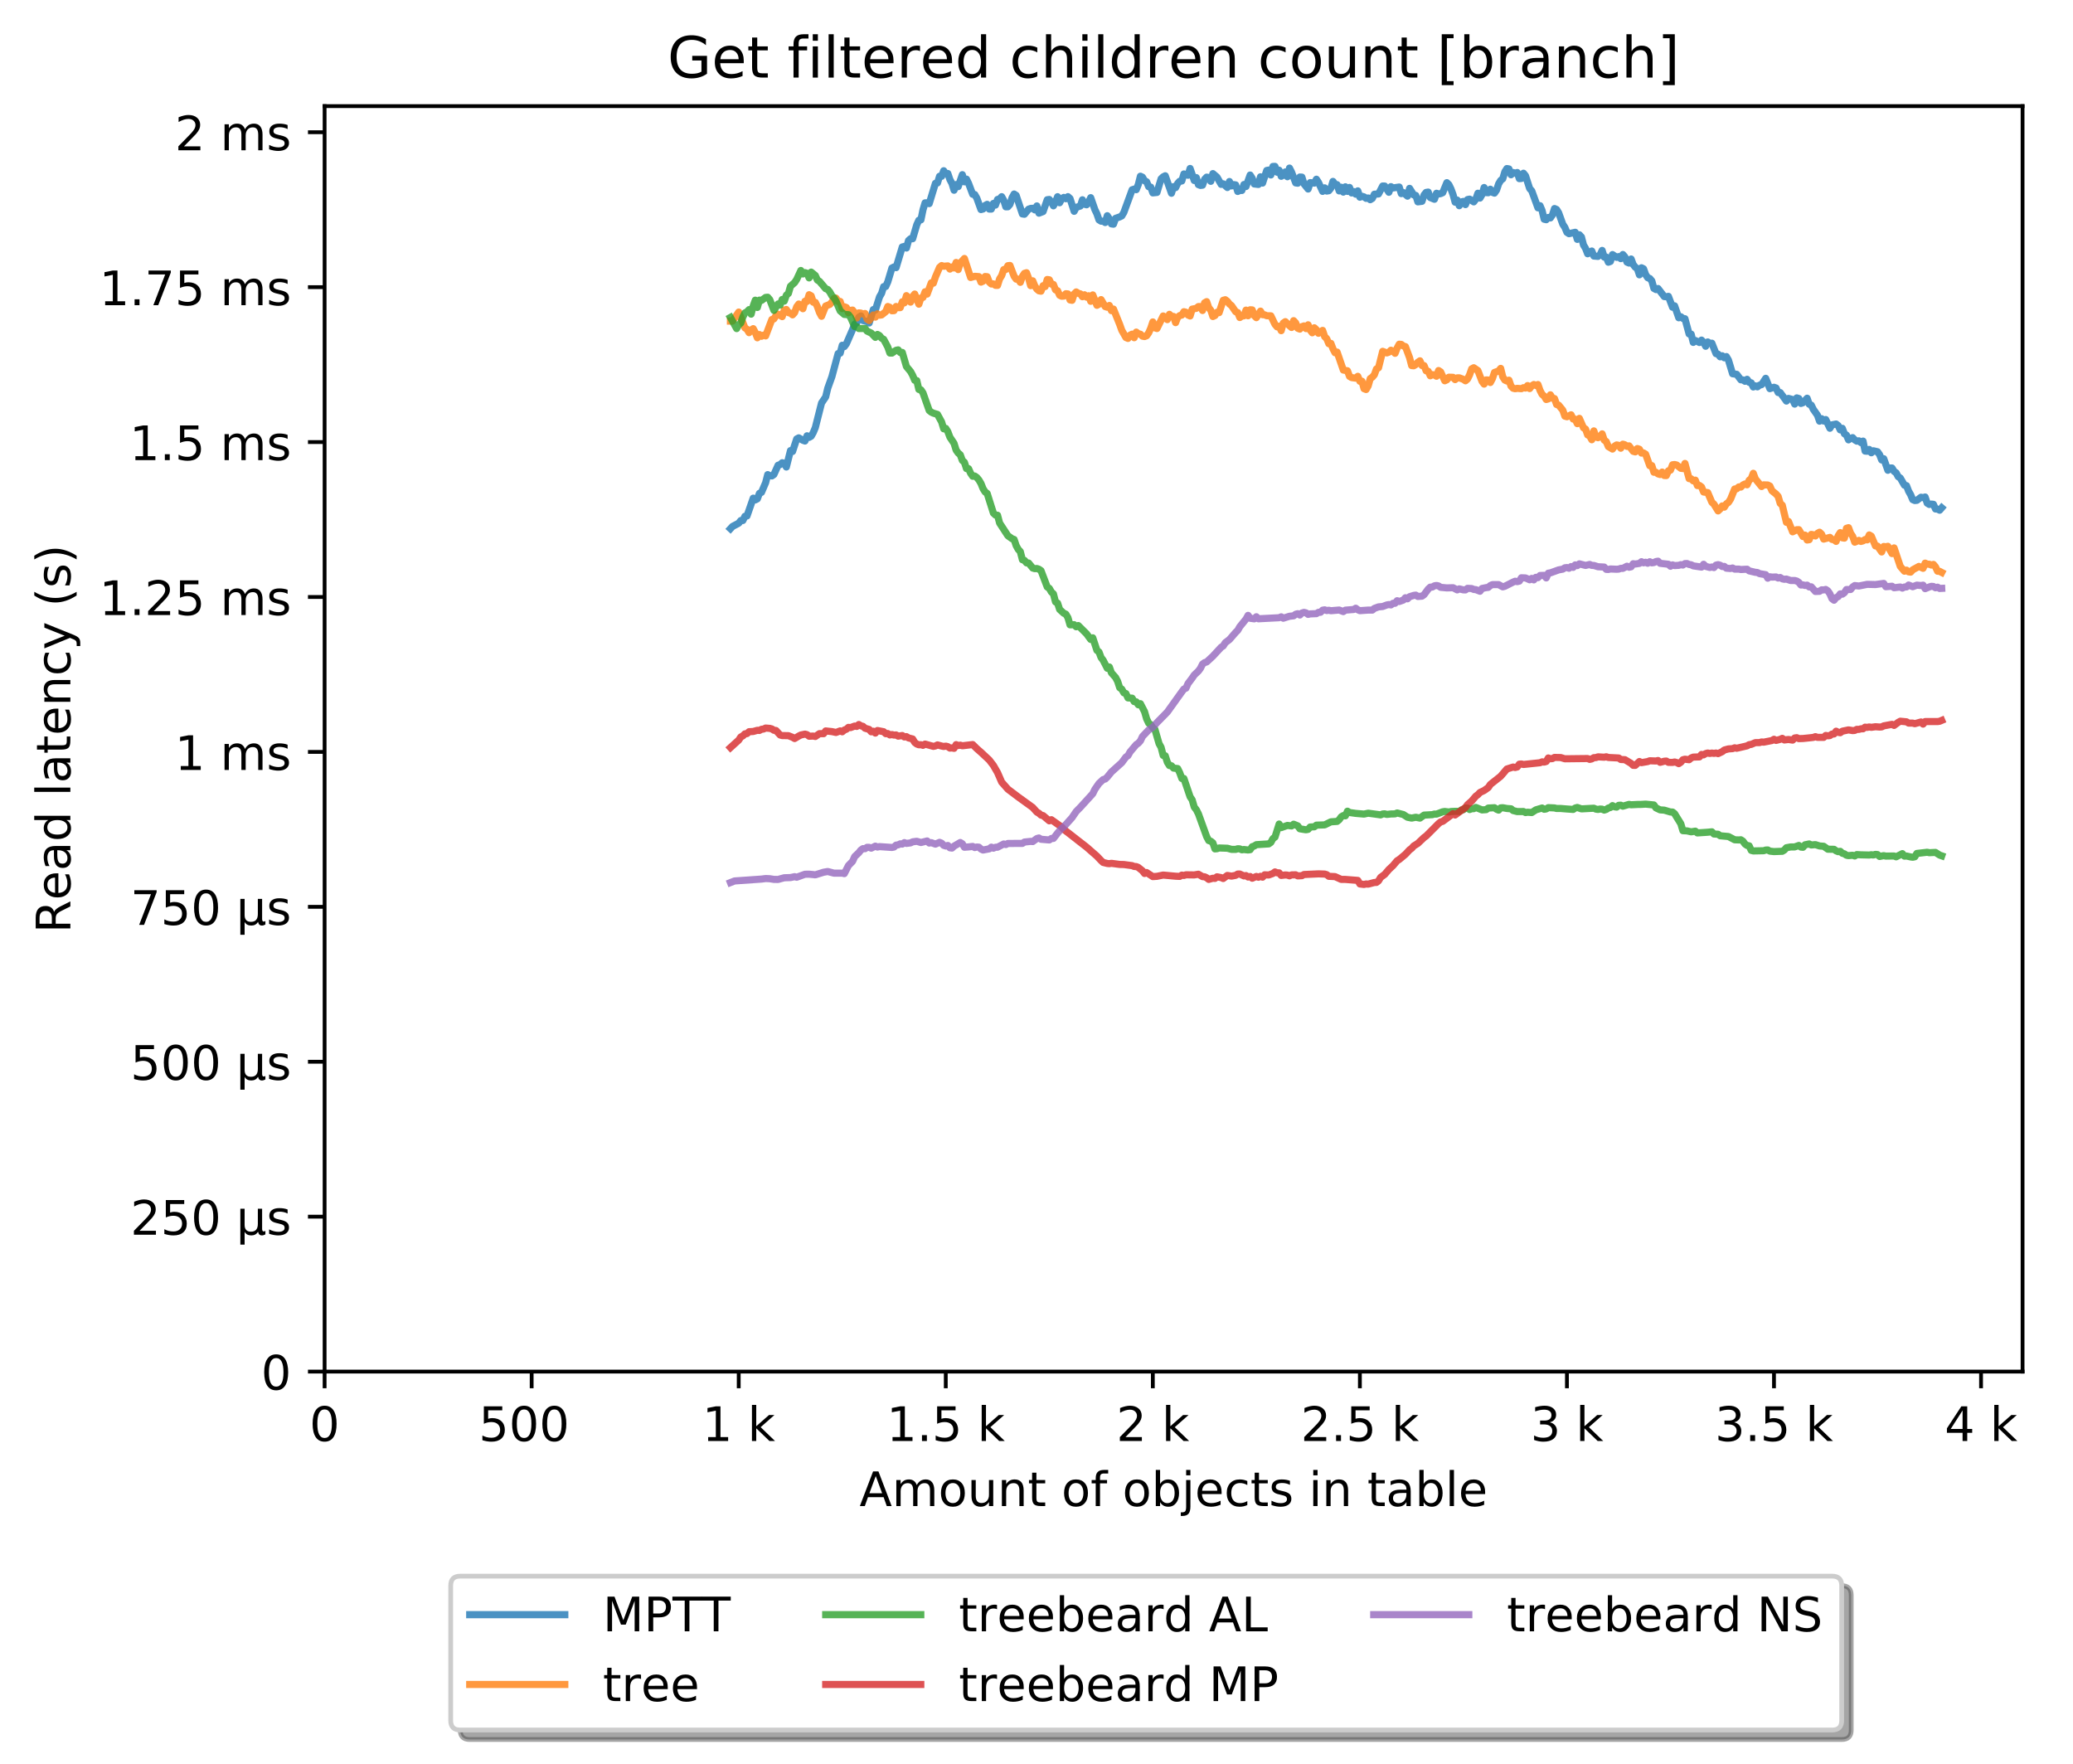 <?xml version="1.0" encoding="utf-8" standalone="no"?>
<!DOCTYPE svg PUBLIC "-//W3C//DTD SVG 1.1//EN"
  "http://www.w3.org/Graphics/SVG/1.1/DTD/svg11.dtd">
<!-- Created with matplotlib (http://matplotlib.org/) -->
<svg height="371pt" version="1.1" viewBox="0 0 436 371" width="436pt" xmlns="http://www.w3.org/2000/svg" xmlns:xlink="http://www.w3.org/1999/xlink">
 <defs>
  <style type="text/css">
*{stroke-linecap:butt;stroke-linejoin:round;}
  </style>
 </defs>
 <g id="figure_1">
  <g id="patch_1">
   <path d="M 0 371.002 
L 436.092 371.002 
L 436.092 0 
L 0 0 
z
" style="fill:#ffffff;"/>
  </g>
  <g id="axes_1">
   <g id="patch_2">
    <path d="M 68.272 288.43 
L 425.392 288.43 
L 425.392 22.318 
L 68.272 22.318 
z
" style="fill:#ffffff;"/>
   </g>
   <g id="matplotlib.axis_1">
    <g id="xtick_1">
     <g id="line2d_1">
      <defs>
       <path d="M 0 0 
L 0 3.5 
" id="m5750622163" style="stroke:#000000;stroke-width:0.8;"/>
      </defs>
      <g>
       <use style="stroke:#000000;stroke-width:0.8;" x="68.272" xlink:href="#m5750622163" y="288.43"/>
      </g>
     </g>
     <g id="text_1">
      <!-- 0 -->
      <defs>
       <path d="M 31.781 66.406 
Q 24.172 66.406 20.328 58.906 
Q 16.5 51.422 16.5 36.375 
Q 16.5 21.391 20.328 13.891 
Q 24.172 6.391 31.781 6.391 
Q 39.453 6.391 43.281 13.891 
Q 47.125 21.391 47.125 36.375 
Q 47.125 51.422 43.281 58.906 
Q 39.453 66.406 31.781 66.406 
z
M 31.781 74.219 
Q 44.047 74.219 50.516 64.516 
Q 56.984 54.828 56.984 36.375 
Q 56.984 17.969 50.516 8.266 
Q 44.047 -1.422 31.781 -1.422 
Q 19.531 -1.422 13.062 8.266 
Q 6.594 17.969 6.594 36.375 
Q 6.594 54.828 13.062 64.516 
Q 19.531 74.219 31.781 74.219 
z
" id="DejaVuSans-30"/>
      </defs>
      <g transform="translate(65.091 303.029)scale(0.1 -0.1)">
       <use xlink:href="#DejaVuSans-30"/>
      </g>
     </g>
    </g>
    <g id="xtick_2">
     <g id="line2d_2">
      <g>
       <use style="stroke:#000000;stroke-width:0.8;" x="111.82" xlink:href="#m5750622163" y="288.43"/>
      </g>
     </g>
     <g id="text_2">
      <!-- 500  -->
      <defs>
       <path d="M 10.797 72.906 
L 49.516 72.906 
L 49.516 64.594 
L 19.828 64.594 
L 19.828 46.734 
Q 21.969 47.469 24.109 47.828 
Q 26.266 48.188 28.422 48.188 
Q 40.625 48.188 47.75 41.5 
Q 54.891 34.812 54.891 23.391 
Q 54.891 11.625 47.562 5.094 
Q 40.234 -1.422 26.906 -1.422 
Q 22.312 -1.422 17.547 -0.641 
Q 12.797 0.141 7.719 1.703 
L 7.719 11.625 
Q 12.109 9.234 16.797 8.062 
Q 21.484 6.891 26.703 6.891 
Q 35.156 6.891 40.078 11.328 
Q 45.016 15.766 45.016 23.391 
Q 45.016 31 40.078 35.438 
Q 35.156 39.891 26.703 39.891 
Q 22.75 39.891 18.812 39.016 
Q 14.891 38.141 10.797 36.281 
z
" id="DejaVuSans-35"/>
       <path id="DejaVuSans-20"/>
      </defs>
      <g transform="translate(100.688 303.029)scale(0.1 -0.1)">
       <use xlink:href="#DejaVuSans-35"/>
       <use x="63.623" xlink:href="#DejaVuSans-30"/>
       <use x="127.246" xlink:href="#DejaVuSans-30"/>
       <use x="190.869" xlink:href="#DejaVuSans-20"/>
      </g>
     </g>
    </g>
    <g id="xtick_3">
     <g id="line2d_3">
      <g>
       <use style="stroke:#000000;stroke-width:0.8;" x="155.369" xlink:href="#m5750622163" y="288.43"/>
      </g>
     </g>
     <g id="text_3">
      <!-- 1 k -->
      <defs>
       <path d="M 12.406 8.297 
L 28.516 8.297 
L 28.516 63.922 
L 10.984 60.406 
L 10.984 69.391 
L 28.422 72.906 
L 38.281 72.906 
L 38.281 8.297 
L 54.391 8.297 
L 54.391 0 
L 12.406 0 
z
" id="DejaVuSans-31"/>
       <path d="M 9.078 75.984 
L 18.109 75.984 
L 18.109 31.109 
L 44.922 54.688 
L 56.391 54.688 
L 27.391 29.109 
L 57.625 0 
L 45.906 0 
L 18.109 26.703 
L 18.109 0 
L 9.078 0 
z
" id="DejaVuSans-6b"/>
      </defs>
      <g transform="translate(147.703 303.029)scale(0.1 -0.1)">
       <use xlink:href="#DejaVuSans-31"/>
       <use x="63.623" xlink:href="#DejaVuSans-20"/>
       <use x="95.41" xlink:href="#DejaVuSans-6b"/>
      </g>
     </g>
    </g>
    <g id="xtick_4">
     <g id="line2d_4">
      <g>
       <use style="stroke:#000000;stroke-width:0.8;" x="198.918" xlink:href="#m5750622163" y="288.43"/>
      </g>
     </g>
     <g id="text_4">
      <!-- 1.5 k -->
      <defs>
       <path d="M 10.688 12.406 
L 21 12.406 
L 21 0 
L 10.688 0 
z
" id="DejaVuSans-2e"/>
      </defs>
      <g transform="translate(186.482 303.029)scale(0.1 -0.1)">
       <use xlink:href="#DejaVuSans-31"/>
       <use x="63.623" xlink:href="#DejaVuSans-2e"/>
       <use x="95.41" xlink:href="#DejaVuSans-35"/>
       <use x="159.033" xlink:href="#DejaVuSans-20"/>
       <use x="190.82" xlink:href="#DejaVuSans-6b"/>
      </g>
     </g>
    </g>
    <g id="xtick_5">
     <g id="line2d_5">
      <g>
       <use style="stroke:#000000;stroke-width:0.8;" x="242.466" xlink:href="#m5750622163" y="288.43"/>
      </g>
     </g>
     <g id="text_5">
      <!-- 2 k -->
      <defs>
       <path d="M 19.188 8.297 
L 53.609 8.297 
L 53.609 0 
L 7.328 0 
L 7.328 8.297 
Q 12.938 14.109 22.625 23.891 
Q 32.328 33.688 34.812 36.531 
Q 39.547 41.844 41.422 45.531 
Q 43.312 49.219 43.312 52.781 
Q 43.312 58.594 39.234 62.25 
Q 35.156 65.922 28.609 65.922 
Q 23.969 65.922 18.812 64.312 
Q 13.672 62.703 7.812 59.422 
L 7.812 69.391 
Q 13.766 71.781 18.938 73 
Q 24.125 74.219 28.422 74.219 
Q 39.75 74.219 46.484 68.547 
Q 53.219 62.891 53.219 53.422 
Q 53.219 48.922 51.531 44.891 
Q 49.859 40.875 45.406 35.406 
Q 44.188 33.984 37.641 27.219 
Q 31.109 20.453 19.188 8.297 
z
" id="DejaVuSans-32"/>
      </defs>
      <g transform="translate(234.801 303.029)scale(0.1 -0.1)">
       <use xlink:href="#DejaVuSans-32"/>
       <use x="63.623" xlink:href="#DejaVuSans-20"/>
       <use x="95.41" xlink:href="#DejaVuSans-6b"/>
      </g>
     </g>
    </g>
    <g id="xtick_6">
     <g id="line2d_6">
      <g>
       <use style="stroke:#000000;stroke-width:0.8;" x="286.015" xlink:href="#m5750622163" y="288.43"/>
      </g>
     </g>
     <g id="text_6">
      <!-- 2.5 k -->
      <g transform="translate(273.579 303.029)scale(0.1 -0.1)">
       <use xlink:href="#DejaVuSans-32"/>
       <use x="63.623" xlink:href="#DejaVuSans-2e"/>
       <use x="95.41" xlink:href="#DejaVuSans-35"/>
       <use x="159.033" xlink:href="#DejaVuSans-20"/>
       <use x="190.82" xlink:href="#DejaVuSans-6b"/>
      </g>
     </g>
    </g>
    <g id="xtick_7">
     <g id="line2d_7">
      <g>
       <use style="stroke:#000000;stroke-width:0.8;" x="329.563" xlink:href="#m5750622163" y="288.43"/>
      </g>
     </g>
     <g id="text_7">
      <!-- 3 k -->
      <defs>
       <path d="M 40.578 39.312 
Q 47.656 37.797 51.625 33 
Q 55.609 28.219 55.609 21.188 
Q 55.609 10.406 48.188 4.484 
Q 40.766 -1.422 27.094 -1.422 
Q 22.516 -1.422 17.656 -0.516 
Q 12.797 0.391 7.625 2.203 
L 7.625 11.719 
Q 11.719 9.328 16.594 8.109 
Q 21.484 6.891 26.812 6.891 
Q 36.078 6.891 40.938 10.547 
Q 45.797 14.203 45.797 21.188 
Q 45.797 27.641 41.281 31.266 
Q 36.766 34.906 28.719 34.906 
L 20.219 34.906 
L 20.219 43.016 
L 29.109 43.016 
Q 36.375 43.016 40.234 45.922 
Q 44.094 48.828 44.094 54.297 
Q 44.094 59.906 40.109 62.906 
Q 36.141 65.922 28.719 65.922 
Q 24.656 65.922 20.016 65.031 
Q 15.375 64.156 9.812 62.312 
L 9.812 71.094 
Q 15.438 72.656 20.344 73.438 
Q 25.25 74.219 29.594 74.219 
Q 40.828 74.219 47.359 69.109 
Q 53.906 64.016 53.906 55.328 
Q 53.906 49.266 50.438 45.094 
Q 46.969 40.922 40.578 39.312 
z
" id="DejaVuSans-33"/>
      </defs>
      <g transform="translate(321.898 303.029)scale(0.1 -0.1)">
       <use xlink:href="#DejaVuSans-33"/>
       <use x="63.623" xlink:href="#DejaVuSans-20"/>
       <use x="95.41" xlink:href="#DejaVuSans-6b"/>
      </g>
     </g>
    </g>
    <g id="xtick_8">
     <g id="line2d_8">
      <g>
       <use style="stroke:#000000;stroke-width:0.8;" x="373.112" xlink:href="#m5750622163" y="288.43"/>
      </g>
     </g>
     <g id="text_8">
      <!-- 3.5 k -->
      <g transform="translate(360.676 303.029)scale(0.1 -0.1)">
       <use xlink:href="#DejaVuSans-33"/>
       <use x="63.623" xlink:href="#DejaVuSans-2e"/>
       <use x="95.41" xlink:href="#DejaVuSans-35"/>
       <use x="159.033" xlink:href="#DejaVuSans-20"/>
       <use x="190.82" xlink:href="#DejaVuSans-6b"/>
      </g>
     </g>
    </g>
    <g id="xtick_9">
     <g id="line2d_9">
      <g>
       <use style="stroke:#000000;stroke-width:0.8;" x="416.66" xlink:href="#m5750622163" y="288.43"/>
      </g>
     </g>
     <g id="text_9">
      <!-- 4 k -->
      <defs>
       <path d="M 37.797 64.312 
L 12.891 25.391 
L 37.797 25.391 
z
M 35.203 72.906 
L 47.609 72.906 
L 47.609 25.391 
L 58.016 25.391 
L 58.016 17.188 
L 47.609 17.188 
L 47.609 0 
L 37.797 0 
L 37.797 17.188 
L 4.891 17.188 
L 4.891 26.703 
z
" id="DejaVuSans-34"/>
      </defs>
      <g transform="translate(408.995 303.029)scale(0.1 -0.1)">
       <use xlink:href="#DejaVuSans-34"/>
       <use x="63.623" xlink:href="#DejaVuSans-20"/>
       <use x="95.41" xlink:href="#DejaVuSans-6b"/>
      </g>
     </g>
    </g>
    <g id="text_10">
     <!-- Amount of objects in table -->
     <defs>
      <path d="M 34.188 63.188 
L 20.797 26.906 
L 47.609 26.906 
z
M 28.609 72.906 
L 39.797 72.906 
L 67.578 0 
L 57.328 0 
L 50.688 18.703 
L 17.828 18.703 
L 11.188 0 
L 0.781 0 
z
" id="DejaVuSans-41"/>
      <path d="M 52 44.188 
Q 55.375 50.25 60.062 53.125 
Q 64.75 56 71.094 56 
Q 79.641 56 84.281 50.016 
Q 88.922 44.047 88.922 33.016 
L 88.922 0 
L 79.891 0 
L 79.891 32.719 
Q 79.891 40.578 77.094 44.375 
Q 74.312 48.188 68.609 48.188 
Q 61.625 48.188 57.562 43.547 
Q 53.516 38.922 53.516 30.906 
L 53.516 0 
L 44.484 0 
L 44.484 32.719 
Q 44.484 40.625 41.703 44.406 
Q 38.922 48.188 33.109 48.188 
Q 26.219 48.188 22.156 43.531 
Q 18.109 38.875 18.109 30.906 
L 18.109 0 
L 9.078 0 
L 9.078 54.688 
L 18.109 54.688 
L 18.109 46.188 
Q 21.188 51.219 25.484 53.609 
Q 29.781 56 35.688 56 
Q 41.656 56 45.828 52.969 
Q 50 49.953 52 44.188 
z
" id="DejaVuSans-6d"/>
      <path d="M 30.609 48.391 
Q 23.391 48.391 19.188 42.75 
Q 14.984 37.109 14.984 27.297 
Q 14.984 17.484 19.156 11.844 
Q 23.344 6.203 30.609 6.203 
Q 37.797 6.203 41.984 11.859 
Q 46.188 17.531 46.188 27.297 
Q 46.188 37.016 41.984 42.703 
Q 37.797 48.391 30.609 48.391 
z
M 30.609 56 
Q 42.328 56 49.016 48.375 
Q 55.719 40.766 55.719 27.297 
Q 55.719 13.875 49.016 6.219 
Q 42.328 -1.422 30.609 -1.422 
Q 18.844 -1.422 12.172 6.219 
Q 5.516 13.875 5.516 27.297 
Q 5.516 40.766 12.172 48.375 
Q 18.844 56 30.609 56 
z
" id="DejaVuSans-6f"/>
      <path d="M 8.5 21.578 
L 8.5 54.688 
L 17.484 54.688 
L 17.484 21.922 
Q 17.484 14.156 20.5 10.266 
Q 23.531 6.391 29.594 6.391 
Q 36.859 6.391 41.078 11.031 
Q 45.312 15.672 45.312 23.688 
L 45.312 54.688 
L 54.297 54.688 
L 54.297 0 
L 45.312 0 
L 45.312 8.406 
Q 42.047 3.422 37.719 1 
Q 33.406 -1.422 27.688 -1.422 
Q 18.266 -1.422 13.375 4.438 
Q 8.5 10.297 8.5 21.578 
z
M 31.109 56 
z
" id="DejaVuSans-75"/>
      <path d="M 54.891 33.016 
L 54.891 0 
L 45.906 0 
L 45.906 32.719 
Q 45.906 40.484 42.875 44.328 
Q 39.844 48.188 33.797 48.188 
Q 26.516 48.188 22.312 43.547 
Q 18.109 38.922 18.109 30.906 
L 18.109 0 
L 9.078 0 
L 9.078 54.688 
L 18.109 54.688 
L 18.109 46.188 
Q 21.344 51.125 25.703 53.562 
Q 30.078 56 35.797 56 
Q 45.219 56 50.047 50.172 
Q 54.891 44.344 54.891 33.016 
z
" id="DejaVuSans-6e"/>
      <path d="M 18.312 70.219 
L 18.312 54.688 
L 36.812 54.688 
L 36.812 47.703 
L 18.312 47.703 
L 18.312 18.016 
Q 18.312 11.328 20.141 9.422 
Q 21.969 7.516 27.594 7.516 
L 36.812 7.516 
L 36.812 0 
L 27.594 0 
Q 17.188 0 13.234 3.875 
Q 9.281 7.766 9.281 18.016 
L 9.281 47.703 
L 2.688 47.703 
L 2.688 54.688 
L 9.281 54.688 
L 9.281 70.219 
z
" id="DejaVuSans-74"/>
      <path d="M 37.109 75.984 
L 37.109 68.5 
L 28.516 68.5 
Q 23.688 68.5 21.797 66.547 
Q 19.922 64.594 19.922 59.516 
L 19.922 54.688 
L 34.719 54.688 
L 34.719 47.703 
L 19.922 47.703 
L 19.922 0 
L 10.891 0 
L 10.891 47.703 
L 2.297 47.703 
L 2.297 54.688 
L 10.891 54.688 
L 10.891 58.5 
Q 10.891 67.625 15.141 71.797 
Q 19.391 75.984 28.609 75.984 
z
" id="DejaVuSans-66"/>
      <path d="M 48.688 27.297 
Q 48.688 37.203 44.609 42.844 
Q 40.531 48.484 33.406 48.484 
Q 26.266 48.484 22.188 42.844 
Q 18.109 37.203 18.109 27.297 
Q 18.109 17.391 22.188 11.75 
Q 26.266 6.109 33.406 6.109 
Q 40.531 6.109 44.609 11.75 
Q 48.688 17.391 48.688 27.297 
z
M 18.109 46.391 
Q 20.953 51.266 25.266 53.625 
Q 29.594 56 35.594 56 
Q 45.562 56 51.781 48.094 
Q 58.016 40.188 58.016 27.297 
Q 58.016 14.406 51.781 6.484 
Q 45.562 -1.422 35.594 -1.422 
Q 29.594 -1.422 25.266 0.953 
Q 20.953 3.328 18.109 8.203 
L 18.109 0 
L 9.078 0 
L 9.078 75.984 
L 18.109 75.984 
z
" id="DejaVuSans-62"/>
      <path d="M 9.422 54.688 
L 18.406 54.688 
L 18.406 -0.984 
Q 18.406 -11.422 14.422 -16.109 
Q 10.453 -20.797 1.609 -20.797 
L -1.812 -20.797 
L -1.812 -13.188 
L 0.594 -13.188 
Q 5.719 -13.188 7.562 -10.812 
Q 9.422 -8.453 9.422 -0.984 
z
M 9.422 75.984 
L 18.406 75.984 
L 18.406 64.594 
L 9.422 64.594 
z
" id="DejaVuSans-6a"/>
      <path d="M 56.203 29.594 
L 56.203 25.203 
L 14.891 25.203 
Q 15.484 15.922 20.484 11.062 
Q 25.484 6.203 34.422 6.203 
Q 39.594 6.203 44.453 7.469 
Q 49.312 8.734 54.109 11.281 
L 54.109 2.781 
Q 49.266 0.734 44.188 -0.344 
Q 39.109 -1.422 33.891 -1.422 
Q 20.797 -1.422 13.156 6.188 
Q 5.516 13.812 5.516 26.812 
Q 5.516 40.234 12.766 48.109 
Q 20.016 56 32.328 56 
Q 43.359 56 49.781 48.891 
Q 56.203 41.797 56.203 29.594 
z
M 47.219 32.234 
Q 47.125 39.594 43.094 43.984 
Q 39.062 48.391 32.422 48.391 
Q 24.906 48.391 20.391 44.141 
Q 15.875 39.891 15.188 32.172 
z
" id="DejaVuSans-65"/>
      <path d="M 48.781 52.594 
L 48.781 44.188 
Q 44.969 46.297 41.141 47.344 
Q 37.312 48.391 33.406 48.391 
Q 24.656 48.391 19.812 42.844 
Q 14.984 37.312 14.984 27.297 
Q 14.984 17.281 19.812 11.734 
Q 24.656 6.203 33.406 6.203 
Q 37.312 6.203 41.141 7.25 
Q 44.969 8.297 48.781 10.406 
L 48.781 2.094 
Q 45.016 0.344 40.984 -0.531 
Q 36.969 -1.422 32.422 -1.422 
Q 20.062 -1.422 12.781 6.344 
Q 5.516 14.109 5.516 27.297 
Q 5.516 40.672 12.859 48.328 
Q 20.219 56 33.016 56 
Q 37.156 56 41.109 55.141 
Q 45.062 54.297 48.781 52.594 
z
" id="DejaVuSans-63"/>
      <path d="M 44.281 53.078 
L 44.281 44.578 
Q 40.484 46.531 36.375 47.5 
Q 32.281 48.484 27.875 48.484 
Q 21.188 48.484 17.844 46.438 
Q 14.5 44.391 14.5 40.281 
Q 14.5 37.156 16.891 35.375 
Q 19.281 33.594 26.516 31.984 
L 29.594 31.297 
Q 39.156 29.25 43.188 25.516 
Q 47.219 21.781 47.219 15.094 
Q 47.219 7.469 41.188 3.016 
Q 35.156 -1.422 24.609 -1.422 
Q 20.219 -1.422 15.453 -0.562 
Q 10.688 0.297 5.422 2 
L 5.422 11.281 
Q 10.406 8.688 15.234 7.391 
Q 20.062 6.109 24.812 6.109 
Q 31.156 6.109 34.562 8.281 
Q 37.984 10.453 37.984 14.406 
Q 37.984 18.062 35.516 20.016 
Q 33.062 21.969 24.703 23.781 
L 21.578 24.516 
Q 13.234 26.266 9.516 29.906 
Q 5.812 33.547 5.812 39.891 
Q 5.812 47.609 11.281 51.797 
Q 16.75 56 26.812 56 
Q 31.781 56 36.172 55.266 
Q 40.578 54.547 44.281 53.078 
z
" id="DejaVuSans-73"/>
      <path d="M 9.422 54.688 
L 18.406 54.688 
L 18.406 0 
L 9.422 0 
z
M 9.422 75.984 
L 18.406 75.984 
L 18.406 64.594 
L 9.422 64.594 
z
" id="DejaVuSans-69"/>
      <path d="M 34.281 27.484 
Q 23.391 27.484 19.188 25 
Q 14.984 22.516 14.984 16.5 
Q 14.984 11.719 18.141 8.906 
Q 21.297 6.109 26.703 6.109 
Q 34.188 6.109 38.703 11.406 
Q 43.219 16.703 43.219 25.484 
L 43.219 27.484 
z
M 52.203 31.203 
L 52.203 0 
L 43.219 0 
L 43.219 8.297 
Q 40.141 3.328 35.547 0.953 
Q 30.953 -1.422 24.312 -1.422 
Q 15.922 -1.422 10.953 3.297 
Q 6 8.016 6 15.922 
Q 6 25.141 12.172 29.828 
Q 18.359 34.516 30.609 34.516 
L 43.219 34.516 
L 43.219 35.406 
Q 43.219 41.609 39.141 45 
Q 35.062 48.391 27.688 48.391 
Q 23 48.391 18.547 47.266 
Q 14.109 46.141 10.016 43.891 
L 10.016 52.203 
Q 14.938 54.109 19.578 55.047 
Q 24.219 56 28.609 56 
Q 40.484 56 46.344 49.844 
Q 52.203 43.703 52.203 31.203 
z
" id="DejaVuSans-61"/>
      <path d="M 9.422 75.984 
L 18.406 75.984 
L 18.406 0 
L 9.422 0 
z
" id="DejaVuSans-6c"/>
     </defs>
     <g transform="translate(180.773 316.707)scale(0.1 -0.1)">
      <use xlink:href="#DejaVuSans-41"/>
      <use x="68.408" xlink:href="#DejaVuSans-6d"/>
      <use x="165.82" xlink:href="#DejaVuSans-6f"/>
      <use x="227.002" xlink:href="#DejaVuSans-75"/>
      <use x="290.381" xlink:href="#DejaVuSans-6e"/>
      <use x="353.76" xlink:href="#DejaVuSans-74"/>
      <use x="392.969" xlink:href="#DejaVuSans-20"/>
      <use x="424.756" xlink:href="#DejaVuSans-6f"/>
      <use x="485.938" xlink:href="#DejaVuSans-66"/>
      <use x="521.143" xlink:href="#DejaVuSans-20"/>
      <use x="552.93" xlink:href="#DejaVuSans-6f"/>
      <use x="614.111" xlink:href="#DejaVuSans-62"/>
      <use x="677.588" xlink:href="#DejaVuSans-6a"/>
      <use x="705.371" xlink:href="#DejaVuSans-65"/>
      <use x="766.895" xlink:href="#DejaVuSans-63"/>
      <use x="821.875" xlink:href="#DejaVuSans-74"/>
      <use x="861.084" xlink:href="#DejaVuSans-73"/>
      <use x="913.184" xlink:href="#DejaVuSans-20"/>
      <use x="944.971" xlink:href="#DejaVuSans-69"/>
      <use x="972.754" xlink:href="#DejaVuSans-6e"/>
      <use x="1036.133" xlink:href="#DejaVuSans-20"/>
      <use x="1067.92" xlink:href="#DejaVuSans-74"/>
      <use x="1107.129" xlink:href="#DejaVuSans-61"/>
      <use x="1168.408" xlink:href="#DejaVuSans-62"/>
      <use x="1231.885" xlink:href="#DejaVuSans-6c"/>
      <use x="1259.668" xlink:href="#DejaVuSans-65"/>
     </g>
    </g>
   </g>
   <g id="matplotlib.axis_2">
    <g id="ytick_1">
     <g id="line2d_10">
      <defs>
       <path d="M 0 0 
L -3.5 0 
" id="m0d45607209" style="stroke:#000000;stroke-width:0.8;"/>
      </defs>
      <g>
       <use style="stroke:#000000;stroke-width:0.8;" x="68.272" xlink:href="#m0d45607209" y="288.43"/>
      </g>
     </g>
     <g id="text_11">
      <!-- 0 -->
      <g transform="translate(54.909 292.229)scale(0.1 -0.1)">
       <use xlink:href="#DejaVuSans-30"/>
      </g>
     </g>
    </g>
    <g id="ytick_2">
     <g id="line2d_11">
      <g>
       <use style="stroke:#000000;stroke-width:0.8;" x="68.272" xlink:href="#m0d45607209" y="255.851"/>
      </g>
     </g>
     <g id="text_12">
      <!-- 250 µs -->
      <defs>
       <path d="M 8.5 -20.797 
L 8.5 54.688 
L 17.484 54.688 
L 17.484 20.703 
Q 17.484 13.625 20.844 10 
Q 24.219 6.391 30.812 6.391 
Q 38.031 6.391 41.672 10.484 
Q 45.312 14.594 45.312 22.797 
L 45.312 54.688 
L 54.297 54.688 
L 54.297 12.594 
Q 54.297 9.672 55.141 8.281 
Q 56 6.891 57.812 6.891 
Q 58.25 6.891 59.031 7.156 
Q 59.812 7.422 61.188 8.016 
L 61.188 0.781 
Q 59.188 -0.344 57.391 -0.875 
Q 55.609 -1.422 53.906 -1.422 
Q 50.531 -1.422 48.531 0.484 
Q 46.531 2.391 45.797 6.297 
Q 43.359 2.438 39.812 0.5 
Q 36.281 -1.422 31.5 -1.422 
Q 26.516 -1.422 23.016 0.484 
Q 19.531 2.391 17.484 6.203 
L 17.484 -20.797 
z
" id="DejaVuSans-b5"/>
      </defs>
      <g transform="translate(27.434 259.651)scale(0.1 -0.1)">
       <use xlink:href="#DejaVuSans-32"/>
       <use x="63.623" xlink:href="#DejaVuSans-35"/>
       <use x="127.246" xlink:href="#DejaVuSans-30"/>
       <use x="190.869" xlink:href="#DejaVuSans-20"/>
       <use x="222.656" xlink:href="#DejaVuSans-b5"/>
       <use x="286.279" xlink:href="#DejaVuSans-73"/>
      </g>
     </g>
    </g>
    <g id="ytick_3">
     <g id="line2d_12">
      <g>
       <use style="stroke:#000000;stroke-width:0.8;" x="68.272" xlink:href="#m0d45607209" y="223.273"/>
      </g>
     </g>
     <g id="text_13">
      <!-- 500 µs -->
      <g transform="translate(27.434 227.072)scale(0.1 -0.1)">
       <use xlink:href="#DejaVuSans-35"/>
       <use x="63.623" xlink:href="#DejaVuSans-30"/>
       <use x="127.246" xlink:href="#DejaVuSans-30"/>
       <use x="190.869" xlink:href="#DejaVuSans-20"/>
       <use x="222.656" xlink:href="#DejaVuSans-b5"/>
       <use x="286.279" xlink:href="#DejaVuSans-73"/>
      </g>
     </g>
    </g>
    <g id="ytick_4">
     <g id="line2d_13">
      <g>
       <use style="stroke:#000000;stroke-width:0.8;" x="68.272" xlink:href="#m0d45607209" y="190.694"/>
      </g>
     </g>
     <g id="text_14">
      <!-- 750 µs -->
      <defs>
       <path d="M 8.203 72.906 
L 55.078 72.906 
L 55.078 68.703 
L 28.609 0 
L 18.312 0 
L 43.219 64.594 
L 8.203 64.594 
z
" id="DejaVuSans-37"/>
      </defs>
      <g transform="translate(27.434 194.493)scale(0.1 -0.1)">
       <use xlink:href="#DejaVuSans-37"/>
       <use x="63.623" xlink:href="#DejaVuSans-35"/>
       <use x="127.246" xlink:href="#DejaVuSans-30"/>
       <use x="190.869" xlink:href="#DejaVuSans-20"/>
       <use x="222.656" xlink:href="#DejaVuSans-b5"/>
       <use x="286.279" xlink:href="#DejaVuSans-73"/>
      </g>
     </g>
    </g>
    <g id="ytick_5">
     <g id="line2d_14">
      <g>
       <use style="stroke:#000000;stroke-width:0.8;" x="68.272" xlink:href="#m0d45607209" y="158.116"/>
      </g>
     </g>
     <g id="text_15">
      <!-- 1 ms -->
      <g transform="translate(36.781 161.915)scale(0.1 -0.1)">
       <use xlink:href="#DejaVuSans-31"/>
       <use x="63.623" xlink:href="#DejaVuSans-20"/>
       <use x="95.41" xlink:href="#DejaVuSans-6d"/>
       <use x="192.822" xlink:href="#DejaVuSans-73"/>
      </g>
     </g>
    </g>
    <g id="ytick_6">
     <g id="line2d_15">
      <g>
       <use style="stroke:#000000;stroke-width:0.8;" x="68.272" xlink:href="#m0d45607209" y="125.537"/>
      </g>
     </g>
     <g id="text_16">
      <!-- 1.25 ms -->
      <g transform="translate(20.878 129.336)scale(0.1 -0.1)">
       <use xlink:href="#DejaVuSans-31"/>
       <use x="63.623" xlink:href="#DejaVuSans-2e"/>
       <use x="95.41" xlink:href="#DejaVuSans-32"/>
       <use x="159.033" xlink:href="#DejaVuSans-35"/>
       <use x="222.656" xlink:href="#DejaVuSans-20"/>
       <use x="254.443" xlink:href="#DejaVuSans-6d"/>
       <use x="351.855" xlink:href="#DejaVuSans-73"/>
      </g>
     </g>
    </g>
    <g id="ytick_7">
     <g id="line2d_16">
      <g>
       <use style="stroke:#000000;stroke-width:0.8;" x="68.272" xlink:href="#m0d45607209" y="92.958"/>
      </g>
     </g>
     <g id="text_17">
      <!-- 1.5 ms -->
      <g transform="translate(27.241 96.758)scale(0.1 -0.1)">
       <use xlink:href="#DejaVuSans-31"/>
       <use x="63.623" xlink:href="#DejaVuSans-2e"/>
       <use x="95.41" xlink:href="#DejaVuSans-35"/>
       <use x="159.033" xlink:href="#DejaVuSans-20"/>
       <use x="190.82" xlink:href="#DejaVuSans-6d"/>
       <use x="288.232" xlink:href="#DejaVuSans-73"/>
      </g>
     </g>
    </g>
    <g id="ytick_8">
     <g id="line2d_17">
      <g>
       <use style="stroke:#000000;stroke-width:0.8;" x="68.272" xlink:href="#m0d45607209" y="60.38"/>
      </g>
     </g>
     <g id="text_18">
      <!-- 1.75 ms -->
      <g transform="translate(20.878 64.179)scale(0.1 -0.1)">
       <use xlink:href="#DejaVuSans-31"/>
       <use x="63.623" xlink:href="#DejaVuSans-2e"/>
       <use x="95.41" xlink:href="#DejaVuSans-37"/>
       <use x="159.033" xlink:href="#DejaVuSans-35"/>
       <use x="222.656" xlink:href="#DejaVuSans-20"/>
       <use x="254.443" xlink:href="#DejaVuSans-6d"/>
       <use x="351.855" xlink:href="#DejaVuSans-73"/>
      </g>
     </g>
    </g>
    <g id="ytick_9">
     <g id="line2d_18">
      <g>
       <use style="stroke:#000000;stroke-width:0.8;" x="68.272" xlink:href="#m0d45607209" y="27.801"/>
      </g>
     </g>
     <g id="text_19">
      <!-- 2 ms -->
      <g transform="translate(36.781 31.6)scale(0.1 -0.1)">
       <use xlink:href="#DejaVuSans-32"/>
       <use x="63.623" xlink:href="#DejaVuSans-20"/>
       <use x="95.41" xlink:href="#DejaVuSans-6d"/>
       <use x="192.822" xlink:href="#DejaVuSans-73"/>
      </g>
     </g>
    </g>
    <g id="text_20">
     <!-- Read latency (s) -->
     <defs>
      <path d="M 44.391 34.188 
Q 47.562 33.109 50.562 29.594 
Q 53.562 26.078 56.594 19.922 
L 66.609 0 
L 56 0 
L 46.688 18.703 
Q 43.062 26.031 39.672 28.422 
Q 36.281 30.812 30.422 30.812 
L 19.672 30.812 
L 19.672 0 
L 9.812 0 
L 9.812 72.906 
L 32.078 72.906 
Q 44.578 72.906 50.734 67.672 
Q 56.891 62.453 56.891 51.906 
Q 56.891 45.016 53.688 40.469 
Q 50.484 35.938 44.391 34.188 
z
M 19.672 64.797 
L 19.672 38.922 
L 32.078 38.922 
Q 39.203 38.922 42.844 42.219 
Q 46.484 45.516 46.484 51.906 
Q 46.484 58.297 42.844 61.547 
Q 39.203 64.797 32.078 64.797 
z
" id="DejaVuSans-52"/>
      <path d="M 45.406 46.391 
L 45.406 75.984 
L 54.391 75.984 
L 54.391 0 
L 45.406 0 
L 45.406 8.203 
Q 42.578 3.328 38.25 0.953 
Q 33.938 -1.422 27.875 -1.422 
Q 17.969 -1.422 11.734 6.484 
Q 5.516 14.406 5.516 27.297 
Q 5.516 40.188 11.734 48.094 
Q 17.969 56 27.875 56 
Q 33.938 56 38.25 53.625 
Q 42.578 51.266 45.406 46.391 
z
M 14.797 27.297 
Q 14.797 17.391 18.875 11.75 
Q 22.953 6.109 30.078 6.109 
Q 37.203 6.109 41.297 11.75 
Q 45.406 17.391 45.406 27.297 
Q 45.406 37.203 41.297 42.844 
Q 37.203 48.484 30.078 48.484 
Q 22.953 48.484 18.875 42.844 
Q 14.797 37.203 14.797 27.297 
z
" id="DejaVuSans-64"/>
      <path d="M 32.172 -5.078 
Q 28.375 -14.844 24.75 -17.812 
Q 21.141 -20.797 15.094 -20.797 
L 7.906 -20.797 
L 7.906 -13.281 
L 13.188 -13.281 
Q 16.891 -13.281 18.938 -11.516 
Q 21 -9.766 23.484 -3.219 
L 25.094 0.875 
L 2.984 54.688 
L 12.5 54.688 
L 29.594 11.922 
L 46.688 54.688 
L 56.203 54.688 
z
" id="DejaVuSans-79"/>
      <path d="M 31 75.875 
Q 24.469 64.656 21.281 53.656 
Q 18.109 42.672 18.109 31.391 
Q 18.109 20.125 21.312 9.062 
Q 24.516 -2 31 -13.188 
L 23.188 -13.188 
Q 15.875 -1.703 12.234 9.375 
Q 8.594 20.453 8.594 31.391 
Q 8.594 42.281 12.203 53.312 
Q 15.828 64.359 23.188 75.875 
z
" id="DejaVuSans-28"/>
      <path d="M 8.016 75.875 
L 15.828 75.875 
Q 23.141 64.359 26.781 53.312 
Q 30.422 42.281 30.422 31.391 
Q 30.422 20.453 26.781 9.375 
Q 23.141 -1.703 15.828 -13.188 
L 8.016 -13.188 
Q 14.5 -2 17.703 9.062 
Q 20.906 20.125 20.906 31.391 
Q 20.906 42.672 17.703 53.656 
Q 14.5 64.656 8.016 75.875 
z
" id="DejaVuSans-29"/>
     </defs>
     <g transform="translate(14.798 196.212)rotate(-90)scale(0.1 -0.1)">
      <use xlink:href="#DejaVuSans-52"/>
      <use x="69.42" xlink:href="#DejaVuSans-65"/>
      <use x="130.943" xlink:href="#DejaVuSans-61"/>
      <use x="192.223" xlink:href="#DejaVuSans-64"/>
      <use x="255.699" xlink:href="#DejaVuSans-20"/>
      <use x="287.486" xlink:href="#DejaVuSans-6c"/>
      <use x="315.27" xlink:href="#DejaVuSans-61"/>
      <use x="376.549" xlink:href="#DejaVuSans-74"/>
      <use x="415.758" xlink:href="#DejaVuSans-65"/>
      <use x="477.281" xlink:href="#DejaVuSans-6e"/>
      <use x="540.66" xlink:href="#DejaVuSans-63"/>
      <use x="595.641" xlink:href="#DejaVuSans-79"/>
      <use x="654.82" xlink:href="#DejaVuSans-20"/>
      <use x="686.607" xlink:href="#DejaVuSans-28"/>
      <use x="725.621" xlink:href="#DejaVuSans-73"/>
      <use x="777.721" xlink:href="#DejaVuSans-29"/>
     </g>
    </g>
   </g>
   <g id="line2d_19">
    <path clip-path="url(#p79e9ecc2d7)" d="M 153.627 111.178 
L 154.063 110.706 
L 155.369 110.019 
L 155.804 109.465 
L 156.24 109.458 
L 156.675 108.572 
L 157.111 108.504 
L 158.417 104.759 
L 158.853 105.128 
L 159.288 104.903 
L 159.724 103.747 
L 160.159 103.536 
L 161.03 101.501 
L 161.466 99.806 
L 161.901 100.017 
L 162.337 100.086 
L 162.772 99.781 
L 163.643 97.84 
L 164.079 97.705 
L 164.514 97.31 
L 164.95 97.416 
L 165.385 98.21 
L 166.256 94.755 
L 166.692 94.944 
L 167.563 92.304 
L 167.998 92.074 
L 168.869 92.591 
L 169.305 92.739 
L 169.74 91.639 
L 170.176 91.976 
L 170.611 91.726 
L 171.046 90.962 
L 171.482 89.911 
L 172.788 84.748 
L 173.659 83.462 
L 174.095 81.635 
L 174.966 79.217 
L 176.272 74.352 
L 176.708 74.27 
L 177.143 72.603 
L 177.579 72.887 
L 178.014 72.292 
L 179.321 69.284 
L 179.756 68.181 
L 180.192 67.883 
L 180.627 66.731 
L 181.063 66.441 
L 181.498 67.403 
L 182.369 67.616 
L 182.805 67.927 
L 183.676 65.099 
L 184.111 65.189 
L 184.982 62.436 
L 185.418 61.679 
L 185.853 60.278 
L 186.288 60.248 
L 186.724 59.266 
L 187.595 56.357 
L 188.03 56.139 
L 188.466 56.285 
L 189.772 51.929 
L 190.208 51.814 
L 190.643 52.159 
L 191.079 50.586 
L 191.514 50.2 
L 191.95 50.205 
L 192.821 47.259 
L 193.256 46.308 
L 193.692 46.233 
L 194.127 44.115 
L 194.563 42.658 
L 194.998 42.644 
L 195.434 42.821 
L 196.74 38.553 
L 197.176 38.473 
L 197.611 37.063 
L 198.047 37.082 
L 198.482 35.905 
L 198.918 36.54 
L 199.353 36.483 
L 199.789 37.766 
L 200.224 38.579 
L 200.66 40.003 
L 201.095 38.812 
L 201.53 39.247 
L 202.401 36.731 
L 202.837 38.237 
L 203.272 37.667 
L 203.708 38.556 
L 204.579 40.853 
L 205.014 40.907 
L 205.45 41.676 
L 206.321 44.07 
L 206.756 43.952 
L 207.192 43.209 
L 207.627 42.971 
L 208.063 43.967 
L 208.498 43.971 
L 208.934 42.779 
L 209.369 43.13 
L 209.805 41.938 
L 210.24 41.844 
L 210.676 41.356 
L 211.111 42.131 
L 211.547 43.49 
L 211.982 43.48 
L 212.418 42.971 
L 212.853 41.59 
L 213.289 40.8 
L 213.724 41.084 
L 215.031 44.99 
L 215.466 45.052 
L 216.337 43.986 
L 216.772 43.83 
L 217.208 43.8 
L 217.643 44.141 
L 218.079 43.304 
L 218.514 44.826 
L 219.385 44.49 
L 220.256 42.001 
L 220.692 41.943 
L 221.127 42.471 
L 221.563 43.286 
L 221.998 42.475 
L 222.434 41.362 
L 222.869 42.637 
L 223.305 41.799 
L 223.74 41.511 
L 224.176 41.791 
L 224.611 41.352 
L 225.047 41.743 
L 225.918 44.438 
L 226.353 43.609 
L 227.224 43.32 
L 227.66 42.012 
L 228.095 42.947 
L 228.531 43.067 
L 228.966 42.47 
L 229.402 41.568 
L 230.273 44.061 
L 230.708 44.971 
L 231.144 46.24 
L 231.579 46.511 
L 232.014 46.507 
L 232.45 46.796 
L 232.885 45.361 
L 233.321 46.013 
L 233.756 47.078 
L 234.192 47.14 
L 234.627 45.912 
L 235.498 45.616 
L 235.934 45.404 
L 236.369 44.678 
L 238.111 39.908 
L 238.547 39.767 
L 238.982 39.884 
L 239.418 38.779 
L 239.853 37.055 
L 240.289 37.258 
L 240.724 38.001 
L 241.16 38.222 
L 241.595 39.265 
L 242.031 39.346 
L 242.466 40.56 
L 243.337 40.468 
L 244.208 37.597 
L 244.644 37.186 
L 245.079 36.964 
L 246.386 40.639 
L 246.821 39.24 
L 247.256 39.462 
L 247.692 38.568 
L 248.127 38.106 
L 248.563 38.057 
L 248.998 36.578 
L 249.869 36.85 
L 250.305 35.424 
L 251.176 37.957 
L 251.611 37.347 
L 252.047 38.825 
L 252.482 38.989 
L 252.918 38.94 
L 253.353 37.701 
L 253.789 37.249 
L 254.224 37.334 
L 254.66 38.13 
L 255.095 36.506 
L 255.966 37.252 
L 256.837 38.769 
L 257.273 38.652 
L 258.144 39.435 
L 258.579 38.169 
L 259.015 39.097 
L 259.45 38.819 
L 259.886 38.878 
L 260.321 40.265 
L 260.757 40.054 
L 261.192 40.052 
L 261.627 38.805 
L 262.063 39.224 
L 262.934 36.808 
L 263.369 37.492 
L 263.805 38.686 
L 264.676 38.79 
L 265.111 37.179 
L 265.547 38.499 
L 266.418 35.848 
L 266.853 35.763 
L 267.289 36.793 
L 267.724 35 
L 268.16 34.99 
L 268.595 36.215 
L 269.031 35.794 
L 269.466 37.074 
L 269.902 36.837 
L 270.337 36.155 
L 270.773 37.165 
L 271.208 35.343 
L 271.644 36.205 
L 272.515 38.464 
L 272.95 38.525 
L 273.386 37.226 
L 273.821 37.248 
L 274.257 38.669 
L 275.128 39.75 
L 275.563 38.399 
L 276.434 38.503 
L 276.869 37.689 
L 277.305 38.355 
L 278.176 40.247 
L 278.611 39.502 
L 279.047 40.177 
L 279.482 40.107 
L 279.918 39.56 
L 280.353 38.147 
L 280.789 38.748 
L 281.224 38.833 
L 281.66 40.149 
L 282.095 39.372 
L 282.531 40.402 
L 282.966 39.28 
L 283.402 40.252 
L 283.837 39.417 
L 284.273 40.576 
L 284.708 40.284 
L 285.144 40.835 
L 285.579 40.137 
L 286.015 41.471 
L 286.45 41.276 
L 286.886 41.399 
L 287.321 41.712 
L 287.757 41.636 
L 288.192 41.998 
L 288.628 41.728 
L 289.063 40.841 
L 289.934 40.789 
L 290.805 39.116 
L 291.241 39.123 
L 292.111 40.434 
L 292.547 39.249 
L 292.982 39.525 
L 294.289 39.328 
L 294.724 40.72 
L 295.16 40.496 
L 296.031 41.25 
L 296.466 39.612 
L 297.337 40.995 
L 297.773 41.092 
L 298.208 42.449 
L 299.079 42.334 
L 299.515 40.986 
L 299.95 40.46 
L 300.386 40.388 
L 300.821 41.543 
L 301.692 41.905 
L 302.128 40.642 
L 302.563 40.792 
L 302.999 40.715 
L 303.434 40.524 
L 304.305 38.412 
L 304.741 38.838 
L 305.176 39.745 
L 305.612 40.931 
L 306.047 42.523 
L 306.483 42.07 
L 306.918 43.259 
L 307.353 42.46 
L 307.789 42.351 
L 308.224 43.028 
L 308.66 41.963 
L 309.095 41.875 
L 309.966 42.453 
L 310.402 41.872 
L 310.837 40.636 
L 311.273 41.655 
L 311.708 40.912 
L 312.144 39.433 
L 312.579 40.502 
L 313.015 40.527 
L 313.45 39.79 
L 313.886 40.451 
L 314.321 40.611 
L 314.757 39.977 
L 315.192 38.675 
L 315.628 37.939 
L 316.063 37.602 
L 316.499 36.125 
L 316.934 35.445 
L 317.37 35.524 
L 317.805 36.748 
L 318.241 36.281 
L 318.676 36.41 
L 319.112 36.278 
L 319.547 37.567 
L 319.983 37.529 
L 320.418 36.426 
L 320.854 36.959 
L 321.725 39.653 
L 322.16 40.129 
L 323.466 43.708 
L 323.902 43.25 
L 324.337 44.283 
L 324.773 46.101 
L 325.208 46.202 
L 325.644 45.725 
L 326.079 45.831 
L 326.515 45.2 
L 326.95 43.853 
L 327.386 44.049 
L 327.821 44.751 
L 328.692 47.157 
L 329.128 47.821 
L 329.563 48.86 
L 329.999 49.144 
L 331.305 48.845 
L 331.741 50.338 
L 332.176 49.366 
L 332.612 49.836 
L 333.047 51.523 
L 333.483 52.239 
L 333.918 53.366 
L 334.354 53.147 
L 334.789 52.783 
L 335.225 53.845 
L 336.096 53.918 
L 336.531 53.573 
L 336.967 52.662 
L 337.402 54.063 
L 337.837 54.057 
L 338.273 55.141 
L 338.708 54.978 
L 339.144 53.534 
L 340.015 54.122 
L 340.45 53.956 
L 340.886 54.387 
L 341.321 53.519 
L 341.757 54.02 
L 342.192 55.131 
L 342.628 55.319 
L 343.063 54.464 
L 343.499 55.632 
L 343.934 56.192 
L 344.37 56.485 
L 344.805 57.795 
L 345.241 56.311 
L 345.676 56.526 
L 346.112 57.739 
L 346.547 58.395 
L 346.983 58.561 
L 347.418 59.071 
L 347.854 60.648 
L 348.289 60.893 
L 348.725 60.672 
L 350.031 62.367 
L 350.467 62.4 
L 350.902 62.317 
L 351.773 64.609 
L 352.209 64.314 
L 353.079 66.826 
L 353.515 66.605 
L 353.95 66.96 
L 354.386 67.023 
L 355.257 70.229 
L 355.692 70.266 
L 356.128 72.006 
L 356.563 71.598 
L 357.434 72.028 
L 357.87 71.519 
L 358.305 71.997 
L 358.741 72.817 
L 359.176 71.909 
L 359.612 72.205 
L 360.047 72.169 
L 360.918 74.367 
L 361.354 74.476 
L 361.789 75.034 
L 362.225 74.816 
L 362.66 75.24 
L 363.096 74.982 
L 363.531 75.721 
L 364.402 78.595 
L 365.273 78.715 
L 366.144 79.87 
L 366.58 79.893 
L 367.015 80.183 
L 367.451 79.762 
L 367.886 80.396 
L 368.321 80.502 
L 368.757 81.378 
L 369.192 81.134 
L 369.628 81.35 
L 370.063 80.997 
L 370.499 80.887 
L 371.37 79.557 
L 372.241 81.729 
L 373.112 81.437 
L 373.547 81.586 
L 373.983 82.544 
L 374.418 82.551 
L 375.289 83.733 
L 375.725 84.343 
L 376.16 83.78 
L 377.031 84.02 
L 377.467 84.977 
L 377.902 83.672 
L 378.338 83.802 
L 378.773 84.842 
L 379.209 84.684 
L 380.08 83.742 
L 380.515 85.006 
L 380.951 85.194 
L 381.386 86.083 
L 382.257 87.321 
L 382.693 88.567 
L 383.128 88.045 
L 383.563 88.54 
L 383.999 88.227 
L 384.87 90.055 
L 385.305 89.342 
L 386.176 89.165 
L 386.612 89.498 
L 387.047 90.403 
L 387.483 90.069 
L 387.918 91.212 
L 388.354 91.497 
L 388.789 92.497 
L 389.225 92.177 
L 389.66 92.031 
L 390.096 92.506 
L 390.531 92.765 
L 390.967 92.7 
L 391.402 93.078 
L 391.838 92.754 
L 392.273 94.857 
L 392.709 94.891 
L 393.144 94.512 
L 393.58 95.214 
L 394.015 94.794 
L 394.886 94.995 
L 395.322 95.608 
L 395.757 96.722 
L 396.193 96.459 
L 397.064 98.894 
L 397.499 98.42 
L 397.935 98.416 
L 398.37 99.127 
L 398.805 99.434 
L 399.241 100.24 
L 399.676 100.525 
L 400.547 102.034 
L 400.983 102.126 
L 401.418 103.272 
L 401.854 104.042 
L 402.289 105.07 
L 402.725 105.255 
L 403.16 105.216 
L 404.031 104.561 
L 404.467 104.646 
L 404.902 104.515 
L 405.338 105.812 
L 405.773 106.082 
L 406.209 106.004 
L 406.644 106.05 
L 407.08 107.033 
L 407.515 107.059 
L 407.951 107.292 
L 408.386 106.787 
L 408.386 106.787 
" style="fill:none;opacity:0.8;stroke:#1f77b4;stroke-linecap:square;stroke-width:1.5;"/>
   </g>
   <g id="line2d_20">
    <path clip-path="url(#p79e9ecc2d7)" d="M 153.627 67.516 
L 154.063 67.516 
L 155.369 65.623 
L 156.675 68.949 
L 157.111 69.236 
L 157.546 69.955 
L 157.982 69.391 
L 158.417 69.11 
L 158.853 69.925 
L 159.288 71.034 
L 159.724 70.352 
L 160.159 70.718 
L 160.595 70.477 
L 161.03 70.638 
L 162.337 67.191 
L 162.772 67.06 
L 163.208 66.349 
L 163.643 66.068 
L 164.514 66.583 
L 164.95 65.199 
L 165.385 65.082 
L 165.821 65.75 
L 166.256 65.848 
L 166.692 66.21 
L 167.127 65.741 
L 167.563 64.509 
L 167.998 63.931 
L 168.869 64.919 
L 169.305 63.344 
L 169.74 63.39 
L 170.176 61.973 
L 170.611 62.216 
L 171.046 63.556 
L 171.482 63.585 
L 171.917 64.489 
L 172.353 65.714 
L 172.788 66.514 
L 173.659 64.345 
L 174.53 64.01 
L 174.966 63.545 
L 175.401 62.794 
L 175.837 62.694 
L 176.272 63.391 
L 176.708 63.39 
L 177.143 64.893 
L 177.579 64.501 
L 178.014 64.67 
L 178.45 65.771 
L 178.885 65.265 
L 179.321 65.206 
L 179.756 65.806 
L 180.192 66.871 
L 180.627 65.796 
L 181.063 65.836 
L 181.498 66.042 
L 181.934 65.923 
L 182.369 67.133 
L 182.805 67.419 
L 183.676 66.228 
L 184.111 66.689 
L 184.547 65.989 
L 184.982 66.287 
L 185.418 66.225 
L 186.288 65.539 
L 186.724 64.454 
L 187.159 64.627 
L 187.595 65.352 
L 188.03 65.323 
L 188.466 64.447 
L 188.901 64.699 
L 189.337 64.695 
L 189.772 63.456 
L 190.208 63.689 
L 190.643 62.169 
L 191.079 62.644 
L 191.514 63.533 
L 191.95 62.357 
L 192.385 61.83 
L 193.256 63.968 
L 193.692 62.66 
L 194.127 62.544 
L 194.563 61.361 
L 194.998 61.846 
L 195.869 59.473 
L 196.305 59.552 
L 196.74 58.248 
L 197.611 56.222 
L 198.047 55.849 
L 198.482 55.992 
L 199.353 55.912 
L 199.789 56.584 
L 200.224 56.139 
L 200.66 56.35 
L 201.095 55.19 
L 201.53 56.691 
L 201.966 55.311 
L 202.837 54.358 
L 204.143 58.358 
L 205.014 58.104 
L 205.885 58.169 
L 206.321 59.331 
L 206.756 59.128 
L 207.192 58.146 
L 207.627 58.188 
L 208.063 59.328 
L 208.498 59.719 
L 208.934 59.697 
L 209.369 60.002 
L 209.805 60.02 
L 210.24 58.646 
L 210.676 57.959 
L 211.111 56.689 
L 211.547 56.66 
L 211.982 55.871 
L 212.418 55.823 
L 213.289 58.096 
L 213.724 58.697 
L 214.16 58.708 
L 214.595 59.371 
L 215.031 58.125 
L 215.466 57.483 
L 215.902 57.35 
L 216.337 58.498 
L 216.772 60.07 
L 217.208 59.052 
L 217.643 60.126 
L 218.079 60.802 
L 218.514 61.158 
L 218.95 61.232 
L 219.385 60.076 
L 219.821 60.261 
L 220.256 58.773 
L 220.692 58.84 
L 221.127 59.744 
L 221.563 59.822 
L 221.998 60.954 
L 222.434 61.136 
L 222.869 62.093 
L 223.305 62.296 
L 223.74 62.265 
L 224.176 61.768 
L 224.611 61.81 
L 225.047 63.071 
L 225.482 63.151 
L 225.918 61.825 
L 226.353 61.39 
L 226.789 61.68 
L 227.224 61.796 
L 227.66 62.398 
L 228.095 61.987 
L 228.531 62.487 
L 228.966 62.194 
L 229.402 63.363 
L 229.837 62.018 
L 230.708 64.203 
L 231.144 63.964 
L 231.579 63.002 
L 232.45 64.475 
L 232.885 64.609 
L 233.321 64.237 
L 233.756 65.328 
L 234.192 64.994 
L 235.498 68.234 
L 235.934 69.448 
L 236.805 70.98 
L 237.24 71.167 
L 237.676 70.485 
L 238.111 70.268 
L 238.547 71.018 
L 238.982 69.837 
L 239.418 70.182 
L 239.853 70.277 
L 240.289 70.696 
L 240.724 70.775 
L 241.16 70.609 
L 241.595 69.989 
L 242.031 69.008 
L 242.466 67.7 
L 242.902 68.947 
L 243.337 69.084 
L 244.644 66.444 
L 245.079 66.732 
L 245.515 67.213 
L 245.95 66.099 
L 246.386 66.514 
L 246.821 66.546 
L 247.256 67.847 
L 247.692 66.71 
L 248.127 66.361 
L 248.563 66.256 
L 248.998 65.549 
L 249.434 65.658 
L 249.869 66.249 
L 250.305 66.449 
L 250.74 65.004 
L 251.611 64.84 
L 252.047 64.469 
L 252.482 64.471 
L 252.918 65.291 
L 253.353 63.681 
L 253.789 63.432 
L 254.224 64.704 
L 254.66 65.247 
L 255.095 66.564 
L 255.531 66.36 
L 255.966 65.667 
L 256.402 65.749 
L 257.273 63.145 
L 257.708 63.029 
L 258.144 63.36 
L 258.579 63.928 
L 259.015 64.276 
L 259.886 65.544 
L 260.321 65.721 
L 260.757 66.774 
L 261.192 66.471 
L 261.627 66.418 
L 262.063 65.212 
L 262.498 66.402 
L 262.934 65.143 
L 263.369 65.169 
L 263.805 66.374 
L 264.24 66.799 
L 265.111 65.427 
L 265.547 66.176 
L 265.982 66.196 
L 266.418 66.396 
L 267.289 66.413 
L 268.16 68.217 
L 268.595 68.733 
L 269.031 68.595 
L 269.466 69.539 
L 269.902 67.94 
L 270.337 67.641 
L 271.208 68.499 
L 271.644 68.867 
L 272.079 67.433 
L 272.515 67.907 
L 272.95 69.036 
L 273.386 69.209 
L 273.821 68.694 
L 274.257 68.534 
L 274.692 69.1 
L 275.128 68.302 
L 275.563 69.42 
L 275.999 69.983 
L 276.434 68.927 
L 276.869 69.338 
L 277.305 70.087 
L 278.176 69.477 
L 278.611 70.792 
L 279.047 71.223 
L 279.482 72.28 
L 279.918 72.203 
L 280.353 73.35 
L 280.789 74.18 
L 281.224 74.036 
L 282.531 77.819 
L 283.402 77.972 
L 283.837 79.148 
L 284.273 79.403 
L 285.144 79.521 
L 285.579 79.136 
L 286.015 80.184 
L 286.45 80.167 
L 286.886 81.74 
L 287.321 81.91 
L 287.757 81.148 
L 288.192 79.617 
L 288.628 79.312 
L 289.063 78.797 
L 289.499 77.59 
L 289.934 77.345 
L 290.805 73.88 
L 291.676 74.212 
L 292.111 74.061 
L 292.547 73.65 
L 292.982 73.848 
L 293.418 74.296 
L 293.853 73.186 
L 294.289 72.383 
L 294.724 72.422 
L 295.16 72.763 
L 295.595 72.888 
L 296.466 75.216 
L 296.902 76.877 
L 297.337 76.919 
L 297.773 76.663 
L 298.208 76.174 
L 298.644 75.874 
L 299.079 76.867 
L 299.515 76.882 
L 299.95 77.975 
L 300.386 78.077 
L 300.821 79.025 
L 301.257 78.773 
L 301.692 78.867 
L 302.128 79.121 
L 302.563 77.918 
L 302.999 78.205 
L 303.87 80.076 
L 304.305 79.875 
L 304.741 79.319 
L 305.612 79.347 
L 306.047 79.829 
L 306.483 79.461 
L 306.918 79.45 
L 307.789 79.777 
L 308.224 80.077 
L 308.66 79.702 
L 309.095 78.796 
L 309.531 77.565 
L 309.966 77.332 
L 310.837 77.936 
L 311.708 80.206 
L 312.144 80.774 
L 312.579 79.89 
L 313.015 79.914 
L 313.45 80.439 
L 313.886 79.619 
L 314.321 78.319 
L 315.192 78.016 
L 315.628 77.469 
L 316.063 79.248 
L 316.499 79.922 
L 316.934 80.125 
L 317.37 79.949 
L 317.805 81.202 
L 318.241 81.64 
L 318.676 81.747 
L 319.112 81.664 
L 319.983 81.738 
L 320.418 81.521 
L 320.854 81.606 
L 321.289 81.081 
L 321.725 81.712 
L 322.16 81.14 
L 322.595 80.857 
L 323.031 81.063 
L 323.466 80.862 
L 323.902 82.093 
L 324.337 82.934 
L 324.773 83.294 
L 325.208 84.009 
L 325.644 83.883 
L 326.079 83.025 
L 326.515 83.738 
L 326.95 83.815 
L 327.386 85.057 
L 327.821 85.196 
L 328.692 86.261 
L 329.128 87.515 
L 329.563 87.642 
L 330.434 87.229 
L 330.87 88.127 
L 331.305 88.153 
L 331.741 89.089 
L 332.176 87.982 
L 333.047 89.969 
L 333.483 90.228 
L 333.918 91.46 
L 334.354 91.688 
L 334.789 92.473 
L 335.225 90.613 
L 335.66 91.906 
L 336.096 92.048 
L 336.531 91.792 
L 336.967 91.235 
L 337.402 92.545 
L 337.837 92.866 
L 338.273 93.913 
L 339.144 94.433 
L 339.579 93.823 
L 340.015 93.562 
L 340.45 93.646 
L 340.886 94.255 
L 341.321 93.405 
L 341.757 93.532 
L 342.192 93.877 
L 342.628 93.76 
L 343.499 94.905 
L 343.934 95.028 
L 344.37 94.326 
L 344.805 94.472 
L 345.241 95.277 
L 345.676 95.246 
L 346.112 95.512 
L 346.983 97.938 
L 347.418 97.911 
L 347.854 99.31 
L 348.289 99.311 
L 348.725 99.655 
L 349.16 99.786 
L 349.596 99.272 
L 350.031 99.993 
L 350.467 100.009 
L 350.902 99.008 
L 351.338 98.871 
L 351.773 97.742 
L 352.209 97.682 
L 352.644 97.788 
L 353.515 98.48 
L 353.95 98.532 
L 354.386 97.453 
L 355.257 100.651 
L 355.692 100.687 
L 356.128 101.124 
L 356.563 100.965 
L 356.999 102.112 
L 357.434 102.085 
L 357.87 102.405 
L 358.305 103.467 
L 359.176 103.588 
L 360.047 105.625 
L 360.483 106.025 
L 361.354 107.443 
L 361.789 107.029 
L 362.225 106.388 
L 362.66 106.652 
L 363.096 105.949 
L 363.531 105.645 
L 363.967 104.973 
L 364.838 102.832 
L 365.273 102.784 
L 365.709 102.392 
L 366.144 102.43 
L 366.58 101.984 
L 367.015 101.774 
L 367.451 101.95 
L 367.886 100.989 
L 368.321 100.644 
L 368.757 99.527 
L 369.192 100.701 
L 370.499 102.314 
L 370.934 101.961 
L 371.805 101.988 
L 372.241 102.209 
L 372.676 103.191 
L 373.547 103.898 
L 373.983 104.384 
L 374.418 105.856 
L 374.854 106.241 
L 375.725 109.843 
L 376.16 109.658 
L 377.031 111.838 
L 377.902 111.387 
L 378.338 111.382 
L 379.209 112.83 
L 379.644 112.529 
L 380.08 113.558 
L 380.515 113.492 
L 380.951 112.378 
L 381.386 112.462 
L 381.822 112.708 
L 382.257 112.153 
L 382.693 111.92 
L 383.128 112.326 
L 383.563 113.366 
L 384.87 113.003 
L 385.305 113.433 
L 385.741 113.507 
L 386.176 113.851 
L 386.612 112.656 
L 387.047 111.996 
L 387.483 113.097 
L 387.918 113.164 
L 388.354 111.092 
L 388.789 110.967 
L 389.225 112.149 
L 389.66 112.778 
L 390.096 114.012 
L 390.967 113.632 
L 391.402 113.858 
L 391.838 113.732 
L 392.273 113.456 
L 392.709 113.528 
L 393.144 112.491 
L 393.58 112.747 
L 394.451 114.8 
L 394.886 114.84 
L 395.757 116.073 
L 396.193 114.919 
L 396.628 114.985 
L 397.064 114.882 
L 397.935 116.414 
L 398.37 115.217 
L 399.676 119.109 
L 400.547 120.118 
L 400.983 119.897 
L 401.418 120.248 
L 401.854 120.308 
L 402.289 119.824 
L 403.596 119.11 
L 404.467 119.511 
L 404.902 118.421 
L 405.338 118.628 
L 405.773 118.65 
L 406.209 118.822 
L 406.644 118.69 
L 407.08 119.204 
L 407.515 120.124 
L 407.951 120.147 
L 408.386 120.377 
L 408.386 120.377 
" style="fill:none;opacity:0.8;stroke:#ff7f0e;stroke-linecap:square;stroke-width:1.5;"/>
   </g>
   <g id="line2d_21">
    <path clip-path="url(#p79e9ecc2d7)" d="M 153.627 66.753 
L 154.934 69.1 
L 155.369 68.304 
L 155.804 67.932 
L 156.24 66.665 
L 156.675 65.803 
L 157.111 65.571 
L 157.546 65.11 
L 157.982 66.062 
L 158.417 64.335 
L 158.853 63.125 
L 159.288 64.657 
L 159.724 63.113 
L 160.159 63.178 
L 161.03 62.544 
L 161.466 62.502 
L 161.901 63.012 
L 162.772 65.272 
L 163.643 63.921 
L 164.079 64.14 
L 164.514 62.975 
L 164.95 63.318 
L 165.385 62.083 
L 165.821 61.698 
L 166.256 60.192 
L 167.127 59.423 
L 167.563 58.761 
L 168.434 56.877 
L 168.869 57.61 
L 169.305 57.33 
L 169.74 57.466 
L 170.176 58.441 
L 170.611 57.221 
L 171.482 57.934 
L 171.917 58.892 
L 172.353 59.164 
L 173.659 60.705 
L 174.095 60.878 
L 174.53 61.402 
L 174.966 62.198 
L 175.401 62.614 
L 175.837 63.345 
L 176.708 65.374 
L 177.579 66.125 
L 178.45 66.169 
L 178.885 66.723 
L 179.756 68.68 
L 180.192 68.68 
L 180.627 69.087 
L 181.934 69.072 
L 182.369 69.63 
L 183.24 70.039 
L 184.111 70.94 
L 184.547 70.328 
L 184.982 70.569 
L 185.418 71.118 
L 185.853 71.35 
L 186.724 72.983 
L 187.159 74.236 
L 187.595 74.249 
L 188.466 73.661 
L 188.901 73.572 
L 189.337 74.128 
L 189.772 74.112 
L 190.643 77.083 
L 191.514 78.131 
L 191.95 78.928 
L 192.385 79.972 
L 192.821 80.032 
L 193.256 81.897 
L 193.692 81.976 
L 194.127 82.625 
L 195.434 86.325 
L 195.869 86.676 
L 196.305 86.88 
L 197.176 87.147 
L 198.047 88.74 
L 198.482 90.172 
L 198.918 90.081 
L 199.353 90.774 
L 199.789 91.933 
L 200.66 93.237 
L 201.095 94.648 
L 201.53 95.267 
L 201.966 95.635 
L 202.401 96.82 
L 202.837 97.213 
L 203.272 98.541 
L 203.708 98.553 
L 204.143 99.517 
L 204.579 100.149 
L 205.014 100.102 
L 205.45 100.414 
L 205.885 100.934 
L 206.321 101.674 
L 206.756 102.751 
L 207.192 103.451 
L 207.627 103.77 
L 208.934 107.898 
L 209.369 108.31 
L 209.805 108.348 
L 210.24 109.99 
L 211.982 112.656 
L 212.853 113.285 
L 213.289 113.443 
L 213.724 114.732 
L 214.16 115.527 
L 214.595 115.999 
L 215.031 117.705 
L 215.466 117.841 
L 215.902 118.362 
L 216.337 118.397 
L 217.208 119.454 
L 217.643 119.579 
L 218.079 119.548 
L 218.514 119.701 
L 218.95 120.003 
L 220.256 123.433 
L 220.692 123.728 
L 221.127 124.485 
L 221.563 124.895 
L 221.998 126.573 
L 222.434 126.829 
L 222.869 128.161 
L 223.74 128.961 
L 224.176 129.152 
L 224.611 129.882 
L 225.047 131.394 
L 225.918 131.365 
L 226.353 131.802 
L 226.789 131.547 
L 228.531 133.284 
L 229.402 134.466 
L 229.837 134.126 
L 230.708 136.761 
L 231.144 137.104 
L 231.579 138.265 
L 232.014 138.837 
L 232.885 140.533 
L 233.321 140.26 
L 233.756 141.482 
L 234.627 142.455 
L 235.063 143.28 
L 235.498 144.614 
L 235.934 144.924 
L 236.369 145.686 
L 236.805 145.844 
L 237.24 146.759 
L 238.111 146.815 
L 238.547 147.541 
L 238.982 147.591 
L 239.418 148.205 
L 239.853 147.978 
L 240.724 149.656 
L 241.16 151.159 
L 241.595 152.081 
L 242.031 152.386 
L 242.466 153.061 
L 242.902 153.373 
L 243.773 156.369 
L 244.208 157.162 
L 244.644 158.861 
L 245.079 158.927 
L 245.515 160.285 
L 245.95 160.985 
L 246.386 161.036 
L 246.821 161.525 
L 247.692 161.619 
L 248.127 162.502 
L 248.563 163.703 
L 248.998 163.702 
L 250.305 167.552 
L 250.74 168.205 
L 251.176 169.714 
L 251.611 170.274 
L 252.047 171.123 
L 253.789 175.938 
L 254.224 176.764 
L 254.66 176.901 
L 255.095 177.251 
L 255.531 178.509 
L 255.966 178.472 
L 256.402 178.317 
L 258.144 178.375 
L 259.015 178.61 
L 259.886 178.62 
L 260.321 178.481 
L 260.757 178.508 
L 261.192 178.705 
L 261.627 178.643 
L 262.498 178.742 
L 262.934 178.679 
L 263.369 178.048 
L 263.805 177.902 
L 264.24 177.625 
L 266.853 177.458 
L 267.289 177.144 
L 267.724 176.354 
L 268.16 176.03 
L 269.031 173.285 
L 269.466 174.041 
L 270.773 173.572 
L 271.644 173.689 
L 272.079 173.317 
L 272.95 173.673 
L 273.386 174.283 
L 274.257 174.429 
L 274.692 174.49 
L 275.128 174.403 
L 275.563 173.91 
L 276.434 173.867 
L 276.869 173.52 
L 278.611 173.461 
L 279.918 172.82 
L 281.224 172.734 
L 281.66 172.376 
L 282.095 171.768 
L 282.531 171.509 
L 282.966 171.557 
L 283.402 170.586 
L 283.837 170.86 
L 285.144 171.045 
L 286.886 171.194 
L 287.757 171.003 
L 289.934 171.297 
L 290.37 171.365 
L 290.805 171.169 
L 291.241 171.135 
L 291.676 171.265 
L 292.547 171.168 
L 293.418 171.149 
L 293.853 170.959 
L 295.16 171.289 
L 296.031 171.864 
L 296.902 172.035 
L 297.773 171.858 
L 298.644 172.036 
L 299.515 171.408 
L 301.257 171.312 
L 301.692 171.183 
L 302.128 171.2 
L 303.434 170.71 
L 303.87 170.645 
L 304.741 170.753 
L 305.176 170.654 
L 306.047 170.613 
L 306.918 170.629 
L 307.353 170.326 
L 307.789 170.262 
L 308.224 169.905 
L 308.66 169.935 
L 309.095 170.237 
L 309.531 170.066 
L 309.966 170.053 
L 310.402 169.795 
L 311.708 170.315 
L 312.579 170.257 
L 313.015 169.927 
L 314.321 169.853 
L 314.757 170.177 
L 315.192 170.356 
L 315.628 169.888 
L 316.063 169.854 
L 316.934 170.015 
L 317.805 170.081 
L 318.241 170.448 
L 319.112 170.668 
L 320.418 170.654 
L 320.854 170.873 
L 321.289 170.802 
L 322.16 170.87 
L 323.031 170.304 
L 324.337 169.914 
L 324.773 170.183 
L 325.208 170.11 
L 325.644 169.84 
L 326.95 169.9 
L 327.386 170.016 
L 328.257 170.012 
L 329.128 170.088 
L 330.87 170.215 
L 331.305 169.919 
L 331.741 169.8 
L 332.612 170.099 
L 335.225 169.958 
L 335.66 170.152 
L 336.096 170.218 
L 336.531 170.13 
L 336.967 170.156 
L 337.402 170.35 
L 337.837 170.212 
L 338.273 169.917 
L 338.708 169.807 
L 339.144 169.413 
L 339.579 169.662 
L 340.015 169.725 
L 340.45 169.35 
L 340.886 169.321 
L 341.321 169.53 
L 342.628 169.151 
L 343.063 169.234 
L 344.37 169.168 
L 345.241 169.155 
L 346.112 169.098 
L 346.983 169.187 
L 347.854 169.276 
L 348.289 169.892 
L 349.16 170.306 
L 350.031 170.365 
L 351.338 170.755 
L 351.773 170.762 
L 352.209 171.107 
L 353.515 173.223 
L 353.95 174.683 
L 354.821 174.728 
L 355.692 174.925 
L 356.563 174.785 
L 356.999 175.153 
L 359.176 175.009 
L 360.047 174.921 
L 360.483 175.38 
L 361.354 175.43 
L 361.789 175.752 
L 363.531 175.91 
L 364.838 176.596 
L 365.709 176.631 
L 366.144 176.594 
L 366.58 176.885 
L 367.015 177.491 
L 367.451 177.795 
L 367.886 177.867 
L 368.321 178.821 
L 368.757 178.941 
L 370.934 178.898 
L 371.37 178.756 
L 371.805 178.736 
L 372.241 178.986 
L 373.112 179.079 
L 374.854 179.016 
L 375.289 178.751 
L 375.725 178.265 
L 376.596 178.108 
L 377.467 178.098 
L 378.338 177.789 
L 378.773 178.131 
L 379.209 178.173 
L 379.644 177.648 
L 380.515 177.471 
L 380.951 177.688 
L 381.822 177.614 
L 382.693 177.894 
L 383.563 177.962 
L 384.434 178.576 
L 385.741 178.601 
L 386.176 178.924 
L 386.612 179.098 
L 387.047 179.023 
L 387.483 179.43 
L 387.918 179.552 
L 388.354 179.847 
L 388.789 179.927 
L 389.66 179.851 
L 390.096 180.004 
L 390.531 179.708 
L 391.402 179.76 
L 393.144 179.803 
L 393.58 179.741 
L 394.015 179.795 
L 394.451 179.66 
L 394.886 179.705 
L 395.322 180.106 
L 396.193 179.929 
L 396.628 180.029 
L 398.37 180.004 
L 398.805 180.179 
L 400.112 179.511 
L 400.547 180.039 
L 400.983 180.011 
L 401.854 180.203 
L 402.289 180.264 
L 402.725 180.173 
L 403.16 179.469 
L 405.338 179.219 
L 405.773 179.315 
L 406.644 179.272 
L 407.08 179.256 
L 407.951 179.816 
L 408.386 179.969 
L 408.386 179.969 
" style="fill:none;opacity:0.8;stroke:#2ca02c;stroke-linecap:square;stroke-width:1.5;"/>
   </g>
   <g id="line2d_22">
    <path clip-path="url(#p79e9ecc2d7)" d="M 153.627 157.212 
L 155.369 155.631 
L 155.804 154.982 
L 156.24 154.749 
L 156.675 154.323 
L 157.111 154.267 
L 157.546 153.868 
L 158.417 153.824 
L 159.288 153.573 
L 159.724 153.604 
L 160.159 153.36 
L 160.595 153.31 
L 161.03 153.098 
L 161.901 153.167 
L 162.337 153.287 
L 162.772 153.568 
L 163.208 153.616 
L 164.079 154.56 
L 164.514 154.682 
L 165.821 154.702 
L 166.692 155.052 
L 167.127 155.304 
L 167.998 154.783 
L 168.434 154.559 
L 169.305 154.376 
L 169.74 154.487 
L 170.176 154.823 
L 171.046 154.785 
L 171.482 154.878 
L 172.353 154.276 
L 173.224 154.285 
L 173.659 153.71 
L 174.966 153.845 
L 175.837 154.029 
L 176.708 153.697 
L 177.143 153.885 
L 177.579 153.513 
L 178.014 153.35 
L 178.45 152.956 
L 178.885 153.008 
L 179.756 152.681 
L 180.192 152.758 
L 180.627 152.355 
L 181.063 152.629 
L 181.498 152.741 
L 181.934 153.137 
L 182.805 153.389 
L 183.24 153.892 
L 183.676 153.767 
L 184.111 154.158 
L 184.547 153.619 
L 185.853 153.873 
L 186.288 154.28 
L 186.724 154.255 
L 187.159 154.55 
L 187.595 154.466 
L 188.03 154.582 
L 188.466 154.549 
L 188.901 154.805 
L 189.772 154.672 
L 190.208 154.973 
L 190.643 154.903 
L 191.079 155.179 
L 191.95 155.396 
L 192.385 156.127 
L 192.821 156.458 
L 193.256 156.625 
L 193.692 156.601 
L 194.127 156.736 
L 194.563 156.473 
L 196.305 156.953 
L 196.74 156.863 
L 197.176 156.648 
L 198.047 156.882 
L 198.482 156.977 
L 198.918 156.902 
L 199.353 157.008 
L 199.789 157.314 
L 200.224 157.279 
L 200.66 157.369 
L 201.095 156.587 
L 201.53 156.778 
L 201.966 156.696 
L 202.401 156.827 
L 204.579 156.571 
L 205.45 157.429 
L 206.321 158.192 
L 208.063 159.82 
L 208.934 160.954 
L 209.805 162.469 
L 210.676 164.469 
L 211.982 165.952 
L 214.16 167.6 
L 217.208 169.803 
L 218.079 170.776 
L 218.514 171.019 
L 218.95 171.411 
L 219.385 171.509 
L 220.692 172.613 
L 221.127 172.373 
L 222.869 173.617 
L 223.305 173.923 
L 223.74 174.422 
L 225.047 175.42 
L 226.789 176.783 
L 228.531 178.135 
L 230.708 180.039 
L 231.579 180.962 
L 232.014 181.362 
L 232.885 181.577 
L 233.321 181.621 
L 233.756 181.548 
L 235.498 181.78 
L 236.369 181.8 
L 238.111 182.035 
L 238.547 182.212 
L 238.982 182.229 
L 239.418 182.416 
L 240.289 183.12 
L 240.724 183.684 
L 241.16 183.485 
L 242.466 184.341 
L 243.337 184.282 
L 244.644 184.015 
L 247.256 184.257 
L 248.127 184.298 
L 248.563 184.027 
L 248.998 184.1 
L 249.434 183.961 
L 251.176 183.986 
L 252.047 183.837 
L 252.918 184.346 
L 253.353 184.378 
L 253.789 184.586 
L 254.224 184.931 
L 255.095 184.683 
L 255.531 184.72 
L 255.966 184.382 
L 256.837 184.549 
L 257.273 184.74 
L 258.144 184.092 
L 259.015 184.24 
L 259.886 184.074 
L 260.321 183.805 
L 260.757 183.799 
L 261.627 184.196 
L 262.063 184.123 
L 262.498 184.428 
L 262.934 184.32 
L 263.369 184.681 
L 264.24 184.307 
L 264.676 184.474 
L 265.111 184.277 
L 265.547 184.459 
L 265.982 183.964 
L 266.853 184.001 
L 267.724 183.681 
L 268.16 183.356 
L 268.595 183.544 
L 269.031 183.551 
L 269.466 184.091 
L 270.337 183.991 
L 270.773 184.025 
L 271.208 184.177 
L 271.644 183.978 
L 272.515 183.964 
L 272.95 184.192 
L 273.821 184.145 
L 274.257 183.902 
L 277.305 183.762 
L 278.611 183.807 
L 279.047 183.932 
L 279.482 184.28 
L 280.789 184.341 
L 282.095 184.933 
L 282.966 184.933 
L 285.579 185.14 
L 286.015 185.886 
L 286.886 185.992 
L 287.321 185.887 
L 287.757 185.923 
L 289.063 185.576 
L 289.499 185.563 
L 289.934 185.232 
L 290.37 184.51 
L 291.241 183.867 
L 292.111 182.845 
L 292.982 182.03 
L 293.853 181.002 
L 294.289 180.735 
L 295.16 180.01 
L 295.595 179.646 
L 296.466 178.712 
L 296.902 178.393 
L 297.337 177.9 
L 298.208 177.354 
L 299.515 176.113 
L 299.95 175.805 
L 302.563 173.188 
L 302.999 172.839 
L 303.434 172.727 
L 305.612 171.101 
L 306.047 171.382 
L 308.224 169.806 
L 308.66 169.211 
L 309.531 168.447 
L 310.402 167.425 
L 310.837 167.106 
L 311.273 166.648 
L 312.144 166.234 
L 313.015 165.615 
L 313.45 164.964 
L 315.628 163.239 
L 316.934 161.716 
L 318.241 161.299 
L 318.676 161.399 
L 319.112 161.282 
L 319.547 160.699 
L 319.983 160.654 
L 320.418 160.763 
L 323.902 160.395 
L 324.337 160.208 
L 324.773 160.261 
L 325.208 160.131 
L 325.644 159.391 
L 326.079 159.559 
L 326.515 159.522 
L 326.95 159.275 
L 328.257 159.303 
L 329.128 159.566 
L 333.918 159.511 
L 334.354 159.687 
L 334.789 159.589 
L 335.225 159.325 
L 335.66 159.314 
L 336.096 159.154 
L 337.402 159.232 
L 337.837 159.142 
L 338.273 159.287 
L 340.45 159.396 
L 340.886 159.712 
L 341.757 159.751 
L 343.063 160.537 
L 343.499 160.945 
L 343.934 160.95 
L 344.805 160.137 
L 345.241 160.374 
L 346.547 160.149 
L 346.983 159.978 
L 348.289 160.029 
L 348.725 159.925 
L 349.16 160.312 
L 350.031 160.078 
L 350.467 160.04 
L 350.902 160.314 
L 351.773 160.33 
L 352.209 160.239 
L 352.644 160.35 
L 353.079 160.587 
L 353.515 160.295 
L 353.95 159.766 
L 354.386 159.653 
L 355.257 159.762 
L 355.692 159.39 
L 356.128 159.209 
L 357.434 159.168 
L 357.87 158.648 
L 358.305 158.737 
L 358.741 158.468 
L 359.176 158.354 
L 359.612 158.448 
L 360.047 158.362 
L 360.483 158.427 
L 360.918 158.353 
L 361.354 158.481 
L 362.225 158.063 
L 362.66 157.723 
L 363.531 157.487 
L 364.402 157.431 
L 364.838 157.254 
L 365.273 157.351 
L 367.451 156.843 
L 367.886 156.594 
L 368.321 156.538 
L 369.192 156.166 
L 370.063 156.164 
L 370.499 156.023 
L 370.934 156.07 
L 372.676 155.726 
L 373.112 155.46 
L 373.547 155.704 
L 374.418 155.476 
L 374.854 155.266 
L 375.289 155.606 
L 376.16 155.504 
L 377.031 155.636 
L 377.467 155.19 
L 377.902 155.126 
L 378.338 155.325 
L 379.209 155.297 
L 380.515 155.165 
L 381.386 155.066 
L 381.822 154.91 
L 382.257 155.06 
L 383.563 155.063 
L 383.999 154.658 
L 384.434 154.732 
L 384.87 154.686 
L 385.305 154.37 
L 385.741 154.344 
L 386.176 153.763 
L 386.612 154.004 
L 387.047 154.082 
L 387.483 153.762 
L 388.789 153.489 
L 389.66 153.636 
L 390.096 153.601 
L 390.531 153.376 
L 390.967 153.385 
L 391.402 153.261 
L 391.838 153.258 
L 392.273 152.911 
L 392.709 152.964 
L 393.144 152.869 
L 393.58 152.947 
L 394.451 152.824 
L 395.322 152.887 
L 395.757 152.859 
L 396.193 152.643 
L 397.064 152.48 
L 397.935 152.32 
L 398.37 152.548 
L 399.241 151.904 
L 399.676 151.664 
L 400.983 151.79 
L 401.418 152.054 
L 402.289 152.062 
L 402.725 152.183 
L 404.031 151.821 
L 404.467 152.268 
L 404.902 151.738 
L 407.515 151.738 
L 407.951 151.673 
L 408.386 151.489 
L 408.386 151.489 
" style="fill:none;opacity:0.8;stroke:#d62728;stroke-linecap:square;stroke-width:1.5;"/>
   </g>
   <g id="line2d_23">
    <path clip-path="url(#p79e9ecc2d7)" d="M 153.627 185.598 
L 154.498 185.255 
L 160.159 184.86 
L 161.03 184.748 
L 161.901 184.784 
L 162.772 184.928 
L 163.643 184.937 
L 164.95 184.582 
L 166.256 184.543 
L 167.127 184.354 
L 167.563 184.473 
L 169.305 183.845 
L 170.176 183.832 
L 171.046 183.912 
L 171.482 183.965 
L 173.224 183.421 
L 174.095 183.269 
L 175.401 183.613 
L 177.143 183.61 
L 177.579 183.717 
L 178.45 182.012 
L 179.321 181.124 
L 179.756 180.138 
L 180.627 179.31 
L 181.063 178.761 
L 181.498 178.457 
L 181.934 178.471 
L 182.369 178.181 
L 182.805 178.189 
L 183.24 178.358 
L 184.111 177.933 
L 184.547 178.126 
L 184.982 178.032 
L 187.595 178.211 
L 188.03 178.123 
L 188.466 177.721 
L 188.901 177.663 
L 189.337 177.451 
L 189.772 177.5 
L 190.208 177.193 
L 190.643 177.359 
L 191.514 177.25 
L 191.95 177.027 
L 192.821 176.913 
L 193.692 177.171 
L 194.998 176.844 
L 195.434 177.28 
L 195.869 177.198 
L 196.74 177.508 
L 197.611 177.131 
L 198.047 177.313 
L 198.482 177.765 
L 198.918 177.904 
L 199.353 177.791 
L 199.789 178.282 
L 200.224 178.341 
L 200.66 177.934 
L 201.966 177.168 
L 202.401 177.44 
L 202.837 178.161 
L 203.708 178.097 
L 204.579 177.996 
L 205.014 178.233 
L 205.45 178.116 
L 205.885 178.154 
L 206.321 178.544 
L 206.756 178.751 
L 208.063 178.501 
L 208.498 178.145 
L 208.934 178.365 
L 209.369 178.169 
L 209.805 178.157 
L 211.111 177.477 
L 211.547 177.601 
L 211.982 177.372 
L 215.031 177.354 
L 215.466 177.072 
L 216.772 176.935 
L 217.208 176.973 
L 218.079 176.332 
L 218.514 176.22 
L 218.95 176.489 
L 220.692 176.632 
L 221.127 176.323 
L 221.563 176.309 
L 222.434 175.192 
L 223.305 174.182 
L 223.74 173.869 
L 225.482 171.923 
L 226.353 170.646 
L 227.224 169.759 
L 229.837 166.897 
L 230.273 165.995 
L 231.144 164.74 
L 232.014 163.932 
L 232.45 163.818 
L 232.885 163.406 
L 233.756 162.333 
L 235.934 160.372 
L 236.805 159.196 
L 237.24 158.901 
L 237.676 158.119 
L 238.982 156.576 
L 239.418 156.283 
L 239.853 155.795 
L 240.289 154.873 
L 241.595 153.496 
L 242.466 152.925 
L 243.337 151.956 
L 245.515 149.736 
L 248.563 145.486 
L 248.998 144.901 
L 249.434 144.714 
L 249.869 143.745 
L 250.74 142.593 
L 251.176 141.951 
L 252.047 141.119 
L 252.482 140.536 
L 252.918 139.657 
L 253.353 139.341 
L 253.789 139.2 
L 255.095 137.991 
L 256.837 136.105 
L 257.273 135.836 
L 257.708 135.147 
L 258.579 134.493 
L 259.886 132.986 
L 260.321 132.556 
L 260.757 131.796 
L 262.063 130.183 
L 262.498 129.402 
L 262.934 130.016 
L 263.805 130.135 
L 264.24 129.696 
L 264.676 130.125 
L 265.547 130.077 
L 269.031 129.9 
L 269.466 129.711 
L 269.902 130.004 
L 271.208 129.593 
L 272.079 129.498 
L 272.515 129.168 
L 272.95 129.053 
L 273.386 129.33 
L 273.821 128.91 
L 274.257 128.781 
L 274.692 128.878 
L 275.128 129.199 
L 275.563 129.094 
L 276.434 129.058 
L 276.869 129.046 
L 277.305 128.762 
L 277.74 128.752 
L 278.176 128.313 
L 278.611 128.242 
L 279.047 128.389 
L 279.482 128.325 
L 279.918 128.428 
L 281.66 128.282 
L 282.531 128.609 
L 282.966 128.307 
L 284.708 128.167 
L 285.144 127.902 
L 285.579 128.23 
L 286.015 128.415 
L 287.757 128.293 
L 288.628 128.296 
L 289.063 127.937 
L 289.934 127.621 
L 290.805 127.541 
L 291.676 127.217 
L 292.111 127.129 
L 292.547 127.208 
L 292.982 126.865 
L 293.418 126.862 
L 293.853 126.32 
L 294.289 126.491 
L 295.16 126.183 
L 295.595 125.699 
L 296.031 125.923 
L 296.466 125.481 
L 297.337 125.207 
L 297.773 125.146 
L 298.208 125.431 
L 299.079 125.362 
L 299.515 125.051 
L 300.386 123.877 
L 300.821 123.471 
L 301.257 123.446 
L 301.692 123.191 
L 302.128 123.115 
L 302.563 123.216 
L 302.999 123.508 
L 304.305 123.63 
L 305.612 123.592 
L 306.483 124.048 
L 306.918 123.834 
L 307.789 124.042 
L 308.224 124.05 
L 308.66 123.72 
L 309.531 123.765 
L 309.966 123.955 
L 310.402 123.995 
L 311.273 124.333 
L 311.708 123.748 
L 312.579 123.568 
L 313.015 123.518 
L 313.45 123.139 
L 313.886 122.939 
L 315.192 122.937 
L 316.063 123.409 
L 316.499 123.29 
L 318.241 122.405 
L 318.676 122.221 
L 319.112 122.31 
L 319.547 122.203 
L 319.983 121.5 
L 320.854 121.533 
L 321.725 121.923 
L 322.16 121.629 
L 322.595 121.944 
L 323.031 121.402 
L 323.466 121.479 
L 323.902 121.018 
L 324.773 120.989 
L 325.208 121.526 
L 325.644 120.532 
L 326.079 120.47 
L 327.821 119.842 
L 328.692 119.685 
L 329.128 119.399 
L 329.563 119.351 
L 329.999 119.499 
L 330.434 119.143 
L 330.87 119.315 
L 331.305 118.791 
L 331.741 118.944 
L 332.176 118.571 
L 333.483 118.905 
L 334.354 118.698 
L 334.789 118.903 
L 335.225 118.908 
L 336.096 119.179 
L 337.402 119.246 
L 337.837 119.731 
L 338.273 119.752 
L 338.708 119.648 
L 340.015 119.704 
L 340.45 119.675 
L 340.886 119.52 
L 341.321 119.523 
L 342.192 119.066 
L 342.628 119.283 
L 343.063 119.191 
L 343.499 118.546 
L 343.934 118.608 
L 344.805 118.478 
L 345.241 118.121 
L 345.676 118.352 
L 346.112 118.237 
L 346.547 118.444 
L 346.983 118.126 
L 347.418 118.357 
L 347.854 118.298 
L 348.289 118.089 
L 348.725 118.008 
L 349.16 118.458 
L 350.902 118.655 
L 351.338 119.074 
L 351.773 118.79 
L 352.209 118.935 
L 353.079 118.882 
L 353.515 118.741 
L 353.95 118.821 
L 354.386 118.516 
L 354.821 118.507 
L 355.257 118.703 
L 355.692 118.767 
L 356.128 118.993 
L 357.87 119.252 
L 358.305 118.661 
L 358.741 119.099 
L 359.612 119.331 
L 360.047 119.232 
L 360.483 119.353 
L 360.918 118.841 
L 361.354 118.74 
L 361.789 118.864 
L 362.225 119.136 
L 362.66 119.111 
L 363.096 119.484 
L 363.967 119.554 
L 364.402 119.443 
L 364.838 119.678 
L 365.709 119.674 
L 366.144 119.765 
L 367.451 119.696 
L 367.886 120.046 
L 369.192 120.354 
L 369.628 120.392 
L 370.063 120.631 
L 371.37 120.851 
L 371.805 121.587 
L 372.241 121.288 
L 372.676 121.36 
L 373.547 121.33 
L 373.983 121.556 
L 374.418 121.441 
L 374.854 121.723 
L 375.289 121.82 
L 375.725 121.772 
L 376.596 122.071 
L 377.467 122.071 
L 377.902 122.186 
L 378.338 122.464 
L 378.773 123.019 
L 379.209 122.992 
L 379.644 123.118 
L 380.08 123.046 
L 380.515 123.424 
L 380.951 123.399 
L 381.822 124.382 
L 382.693 124.346 
L 383.128 124.034 
L 383.563 124.057 
L 383.999 123.955 
L 384.434 124.249 
L 384.87 124.88 
L 385.305 125.887 
L 385.741 126.221 
L 386.176 125.675 
L 386.612 125.458 
L 387.047 124.883 
L 387.483 124.951 
L 387.918 124.648 
L 388.354 123.97 
L 389.225 123.964 
L 389.66 123.425 
L 390.096 123.134 
L 390.967 123.232 
L 392.709 122.882 
L 394.451 122.925 
L 396.193 122.684 
L 396.628 123.376 
L 397.935 123.279 
L 398.37 123.595 
L 399.676 123.438 
L 400.112 123.675 
L 400.547 123.441 
L 400.983 123.426 
L 401.418 123.024 
L 402.289 123.379 
L 403.16 123.048 
L 404.031 123.131 
L 404.467 123.052 
L 404.902 123.787 
L 405.773 123.431 
L 406.209 123.294 
L 406.644 123.335 
L 407.08 123.604 
L 407.515 123.477 
L 407.951 123.748 
L 408.386 123.726 
L 408.386 123.726 
" style="fill:none;opacity:0.8;stroke:#9467bd;stroke-linecap:square;stroke-width:1.5;"/>
   </g>
   <g id="patch_3">
    <path d="M 68.272 288.43 
L 68.272 22.318 
" style="fill:none;stroke:#000000;stroke-linecap:square;stroke-linejoin:miter;stroke-width:0.8;"/>
   </g>
   <g id="patch_4">
    <path d="M 425.392 288.43 
L 425.392 22.318 
" style="fill:none;stroke:#000000;stroke-linecap:square;stroke-linejoin:miter;stroke-width:0.8;"/>
   </g>
   <g id="patch_5">
    <path d="M 68.272 288.43 
L 425.392 288.43 
" style="fill:none;stroke:#000000;stroke-linecap:square;stroke-linejoin:miter;stroke-width:0.8;"/>
   </g>
   <g id="patch_6">
    <path d="M 68.272 22.318 
L 425.392 22.318 
" style="fill:none;stroke:#000000;stroke-linecap:square;stroke-linejoin:miter;stroke-width:0.8;"/>
   </g>
   <g id="text_21">
    <!-- Get filtered children count [branch] -->
    <defs>
     <path d="M 59.516 10.406 
L 59.516 29.984 
L 43.406 29.984 
L 43.406 38.094 
L 69.281 38.094 
L 69.281 6.781 
Q 63.578 2.734 56.688 0.656 
Q 49.812 -1.422 42 -1.422 
Q 24.906 -1.422 15.25 8.562 
Q 5.609 18.562 5.609 36.375 
Q 5.609 54.25 15.25 64.234 
Q 24.906 74.219 42 74.219 
Q 49.125 74.219 55.547 72.453 
Q 61.969 70.703 67.391 67.281 
L 67.391 56.781 
Q 61.922 61.422 55.766 63.766 
Q 49.609 66.109 42.828 66.109 
Q 29.438 66.109 22.719 58.641 
Q 16.016 51.172 16.016 36.375 
Q 16.016 21.625 22.719 14.156 
Q 29.438 6.688 42.828 6.688 
Q 48.047 6.688 52.141 7.594 
Q 56.25 8.5 59.516 10.406 
z
" id="DejaVuSans-47"/>
     <path d="M 41.109 46.297 
Q 39.594 47.172 37.812 47.578 
Q 36.031 48 33.891 48 
Q 26.266 48 22.188 43.047 
Q 18.109 38.094 18.109 28.812 
L 18.109 0 
L 9.078 0 
L 9.078 54.688 
L 18.109 54.688 
L 18.109 46.188 
Q 20.953 51.172 25.484 53.578 
Q 30.031 56 36.531 56 
Q 37.453 56 38.578 55.875 
Q 39.703 55.766 41.062 55.516 
z
" id="DejaVuSans-72"/>
     <path d="M 54.891 33.016 
L 54.891 0 
L 45.906 0 
L 45.906 32.719 
Q 45.906 40.484 42.875 44.328 
Q 39.844 48.188 33.797 48.188 
Q 26.516 48.188 22.312 43.547 
Q 18.109 38.922 18.109 30.906 
L 18.109 0 
L 9.078 0 
L 9.078 75.984 
L 18.109 75.984 
L 18.109 46.188 
Q 21.344 51.125 25.703 53.562 
Q 30.078 56 35.797 56 
Q 45.219 56 50.047 50.172 
Q 54.891 44.344 54.891 33.016 
z
" id="DejaVuSans-68"/>
     <path d="M 8.594 75.984 
L 29.297 75.984 
L 29.297 69 
L 17.578 69 
L 17.578 -6.203 
L 29.297 -6.203 
L 29.297 -13.188 
L 8.594 -13.188 
z
" id="DejaVuSans-5b"/>
     <path d="M 30.422 75.984 
L 30.422 -13.188 
L 9.719 -13.188 
L 9.719 -6.203 
L 21.391 -6.203 
L 21.391 69 
L 9.719 69 
L 9.719 75.984 
z
" id="DejaVuSans-5d"/>
    </defs>
    <g transform="translate(140.386 16.318)scale(0.12 -0.12)">
     <use xlink:href="#DejaVuSans-47"/>
     <use x="77.49" xlink:href="#DejaVuSans-65"/>
     <use x="139.014" xlink:href="#DejaVuSans-74"/>
     <use x="178.223" xlink:href="#DejaVuSans-20"/>
     <use x="210.01" xlink:href="#DejaVuSans-66"/>
     <use x="245.215" xlink:href="#DejaVuSans-69"/>
     <use x="272.998" xlink:href="#DejaVuSans-6c"/>
     <use x="300.781" xlink:href="#DejaVuSans-74"/>
     <use x="339.99" xlink:href="#DejaVuSans-65"/>
     <use x="401.514" xlink:href="#DejaVuSans-72"/>
     <use x="442.596" xlink:href="#DejaVuSans-65"/>
     <use x="504.119" xlink:href="#DejaVuSans-64"/>
     <use x="567.596" xlink:href="#DejaVuSans-20"/>
     <use x="599.383" xlink:href="#DejaVuSans-63"/>
     <use x="654.363" xlink:href="#DejaVuSans-68"/>
     <use x="717.742" xlink:href="#DejaVuSans-69"/>
     <use x="745.525" xlink:href="#DejaVuSans-6c"/>
     <use x="773.309" xlink:href="#DejaVuSans-64"/>
     <use x="836.785" xlink:href="#DejaVuSans-72"/>
     <use x="877.867" xlink:href="#DejaVuSans-65"/>
     <use x="939.391" xlink:href="#DejaVuSans-6e"/>
     <use x="1002.77" xlink:href="#DejaVuSans-20"/>
     <use x="1034.557" xlink:href="#DejaVuSans-63"/>
     <use x="1089.537" xlink:href="#DejaVuSans-6f"/>
     <use x="1150.719" xlink:href="#DejaVuSans-75"/>
     <use x="1214.098" xlink:href="#DejaVuSans-6e"/>
     <use x="1277.477" xlink:href="#DejaVuSans-74"/>
     <use x="1316.686" xlink:href="#DejaVuSans-20"/>
     <use x="1348.473" xlink:href="#DejaVuSans-5b"/>
     <use x="1387.486" xlink:href="#DejaVuSans-62"/>
     <use x="1450.963" xlink:href="#DejaVuSans-72"/>
     <use x="1492.076" xlink:href="#DejaVuSans-61"/>
     <use x="1553.355" xlink:href="#DejaVuSans-6e"/>
     <use x="1616.734" xlink:href="#DejaVuSans-63"/>
     <use x="1671.715" xlink:href="#DejaVuSans-68"/>
     <use x="1735.094" xlink:href="#DejaVuSans-5d"/>
    </g>
   </g>
   <g id="legend_1">
    <g id="patch_7">
     <path d="M 98.792 365.802 
L 387.352 365.802 
Q 389.352 365.802 389.352 363.802 
L 389.352 335.446 
Q 389.352 333.446 387.352 333.446 
L 98.792 333.446 
Q 96.792 333.446 96.792 335.446 
L 96.792 363.802 
Q 96.792 365.802 98.792 365.802 
z
" style="fill:#4c4c4c;opacity:0.5;stroke:#4c4c4c;stroke-linejoin:miter;"/>
    </g>
    <g id="patch_8">
     <path d="M 96.792 363.802 
L 385.352 363.802 
Q 387.352 363.802 387.352 361.802 
L 387.352 333.446 
Q 387.352 331.446 385.352 331.446 
L 96.792 331.446 
Q 94.792 331.446 94.792 333.446 
L 94.792 361.802 
Q 94.792 363.802 96.792 363.802 
z
" style="fill:#ffffff;stroke:#cccccc;stroke-linejoin:miter;"/>
    </g>
    <g id="line2d_24">
     <path d="M 98.792 339.545 
L 118.792 339.545 
" style="fill:none;opacity:0.8;stroke:#1f77b4;stroke-linecap:square;stroke-width:1.5;"/>
    </g>
    <g id="line2d_25"/>
    <g id="text_22">
     <!-- MPTT -->
     <defs>
      <path d="M 9.812 72.906 
L 24.516 72.906 
L 43.109 23.297 
L 61.812 72.906 
L 76.516 72.906 
L 76.516 0 
L 66.891 0 
L 66.891 64.016 
L 48.094 14.016 
L 38.188 14.016 
L 19.391 64.016 
L 19.391 0 
L 9.812 0 
z
" id="DejaVuSans-4d"/>
      <path d="M 19.672 64.797 
L 19.672 37.406 
L 32.078 37.406 
Q 38.969 37.406 42.719 40.969 
Q 46.484 44.531 46.484 51.125 
Q 46.484 57.672 42.719 61.234 
Q 38.969 64.797 32.078 64.797 
z
M 9.812 72.906 
L 32.078 72.906 
Q 44.344 72.906 50.609 67.359 
Q 56.891 61.812 56.891 51.125 
Q 56.891 40.328 50.609 34.812 
Q 44.344 29.297 32.078 29.297 
L 19.672 29.297 
L 19.672 0 
L 9.812 0 
z
" id="DejaVuSans-50"/>
      <path d="M -0.297 72.906 
L 61.375 72.906 
L 61.375 64.594 
L 35.5 64.594 
L 35.5 0 
L 25.594 0 
L 25.594 64.594 
L -0.297 64.594 
z
" id="DejaVuSans-54"/>
     </defs>
     <g transform="translate(126.792 343.045)scale(0.1 -0.1)">
      <use xlink:href="#DejaVuSans-4d"/>
      <use x="86.279" xlink:href="#DejaVuSans-50"/>
      <use x="146.582" xlink:href="#DejaVuSans-54"/>
      <use x="207.65" xlink:href="#DejaVuSans-54"/>
     </g>
    </g>
    <g id="line2d_26">
     <path d="M 98.792 354.223 
L 118.792 354.223 
" style="fill:none;opacity:0.8;stroke:#ff7f0e;stroke-linecap:square;stroke-width:1.5;"/>
    </g>
    <g id="line2d_27"/>
    <g id="text_23">
     <!-- tree -->
     <g transform="translate(126.792 357.723)scale(0.1 -0.1)">
      <use xlink:href="#DejaVuSans-74"/>
      <use x="39.209" xlink:href="#DejaVuSans-72"/>
      <use x="80.291" xlink:href="#DejaVuSans-65"/>
      <use x="141.814" xlink:href="#DejaVuSans-65"/>
     </g>
    </g>
    <g id="line2d_28">
     <path d="M 173.664 339.545 
L 193.664 339.545 
" style="fill:none;opacity:0.8;stroke:#2ca02c;stroke-linecap:square;stroke-width:1.5;"/>
    </g>
    <g id="line2d_29"/>
    <g id="text_24">
     <!-- treebeard AL -->
     <defs>
      <path d="M 9.812 72.906 
L 19.672 72.906 
L 19.672 8.297 
L 55.172 8.297 
L 55.172 0 
L 9.812 0 
z
" id="DejaVuSans-4c"/>
     </defs>
     <g transform="translate(201.664 343.045)scale(0.1 -0.1)">
      <use xlink:href="#DejaVuSans-74"/>
      <use x="39.209" xlink:href="#DejaVuSans-72"/>
      <use x="80.291" xlink:href="#DejaVuSans-65"/>
      <use x="141.814" xlink:href="#DejaVuSans-65"/>
      <use x="203.338" xlink:href="#DejaVuSans-62"/>
      <use x="266.814" xlink:href="#DejaVuSans-65"/>
      <use x="328.338" xlink:href="#DejaVuSans-61"/>
      <use x="389.617" xlink:href="#DejaVuSans-72"/>
      <use x="430.715" xlink:href="#DejaVuSans-64"/>
      <use x="494.191" xlink:href="#DejaVuSans-20"/>
      <use x="525.979" xlink:href="#DejaVuSans-41"/>
      <use x="594.387" xlink:href="#DejaVuSans-4c"/>
     </g>
    </g>
    <g id="line2d_30">
     <path d="M 173.664 354.223 
L 193.664 354.223 
" style="fill:none;opacity:0.8;stroke:#d62728;stroke-linecap:square;stroke-width:1.5;"/>
    </g>
    <g id="line2d_31"/>
    <g id="text_25">
     <!-- treebeard MP -->
     <g transform="translate(201.664 357.723)scale(0.1 -0.1)">
      <use xlink:href="#DejaVuSans-74"/>
      <use x="39.209" xlink:href="#DejaVuSans-72"/>
      <use x="80.291" xlink:href="#DejaVuSans-65"/>
      <use x="141.814" xlink:href="#DejaVuSans-65"/>
      <use x="203.338" xlink:href="#DejaVuSans-62"/>
      <use x="266.814" xlink:href="#DejaVuSans-65"/>
      <use x="328.338" xlink:href="#DejaVuSans-61"/>
      <use x="389.617" xlink:href="#DejaVuSans-72"/>
      <use x="430.715" xlink:href="#DejaVuSans-64"/>
      <use x="494.191" xlink:href="#DejaVuSans-20"/>
      <use x="525.979" xlink:href="#DejaVuSans-4d"/>
      <use x="612.258" xlink:href="#DejaVuSans-50"/>
     </g>
    </g>
    <g id="line2d_32">
     <path d="M 288.922 339.545 
L 308.922 339.545 
" style="fill:none;opacity:0.8;stroke:#9467bd;stroke-linecap:square;stroke-width:1.5;"/>
    </g>
    <g id="line2d_33"/>
    <g id="text_26">
     <!-- treebeard NS -->
     <defs>
      <path d="M 9.812 72.906 
L 23.094 72.906 
L 55.422 11.922 
L 55.422 72.906 
L 64.984 72.906 
L 64.984 0 
L 51.703 0 
L 19.391 60.984 
L 19.391 0 
L 9.812 0 
z
" id="DejaVuSans-4e"/>
      <path d="M 53.516 70.516 
L 53.516 60.891 
Q 47.906 63.578 42.922 64.891 
Q 37.938 66.219 33.297 66.219 
Q 25.25 66.219 20.875 63.094 
Q 16.5 59.969 16.5 54.203 
Q 16.5 49.359 19.406 46.891 
Q 22.312 44.438 30.422 42.922 
L 36.375 41.703 
Q 47.406 39.594 52.656 34.297 
Q 57.906 29 57.906 20.125 
Q 57.906 9.516 50.797 4.047 
Q 43.703 -1.422 29.984 -1.422 
Q 24.812 -1.422 18.969 -0.25 
Q 13.141 0.922 6.891 3.219 
L 6.891 13.375 
Q 12.891 10.016 18.656 8.297 
Q 24.422 6.594 29.984 6.594 
Q 38.422 6.594 43.016 9.906 
Q 47.609 13.234 47.609 19.391 
Q 47.609 24.75 44.312 27.781 
Q 41.016 30.812 33.5 32.328 
L 27.484 33.5 
Q 16.453 35.688 11.516 40.375 
Q 6.594 45.062 6.594 53.422 
Q 6.594 63.094 13.406 68.656 
Q 20.219 74.219 32.172 74.219 
Q 37.312 74.219 42.625 73.281 
Q 47.953 72.359 53.516 70.516 
z
" id="DejaVuSans-53"/>
     </defs>
     <g transform="translate(316.922 343.045)scale(0.1 -0.1)">
      <use xlink:href="#DejaVuSans-74"/>
      <use x="39.209" xlink:href="#DejaVuSans-72"/>
      <use x="80.291" xlink:href="#DejaVuSans-65"/>
      <use x="141.814" xlink:href="#DejaVuSans-65"/>
      <use x="203.338" xlink:href="#DejaVuSans-62"/>
      <use x="266.814" xlink:href="#DejaVuSans-65"/>
      <use x="328.338" xlink:href="#DejaVuSans-61"/>
      <use x="389.617" xlink:href="#DejaVuSans-72"/>
      <use x="430.715" xlink:href="#DejaVuSans-64"/>
      <use x="494.191" xlink:href="#DejaVuSans-20"/>
      <use x="525.979" xlink:href="#DejaVuSans-4e"/>
      <use x="600.783" xlink:href="#DejaVuSans-53"/>
     </g>
    </g>
   </g>
  </g>
 </g>
 <defs>
  <clipPath id="p79e9ecc2d7">
   <rect height="266.112" width="357.12" x="68.272" y="22.318"/>
  </clipPath>
 </defs>
</svg>
